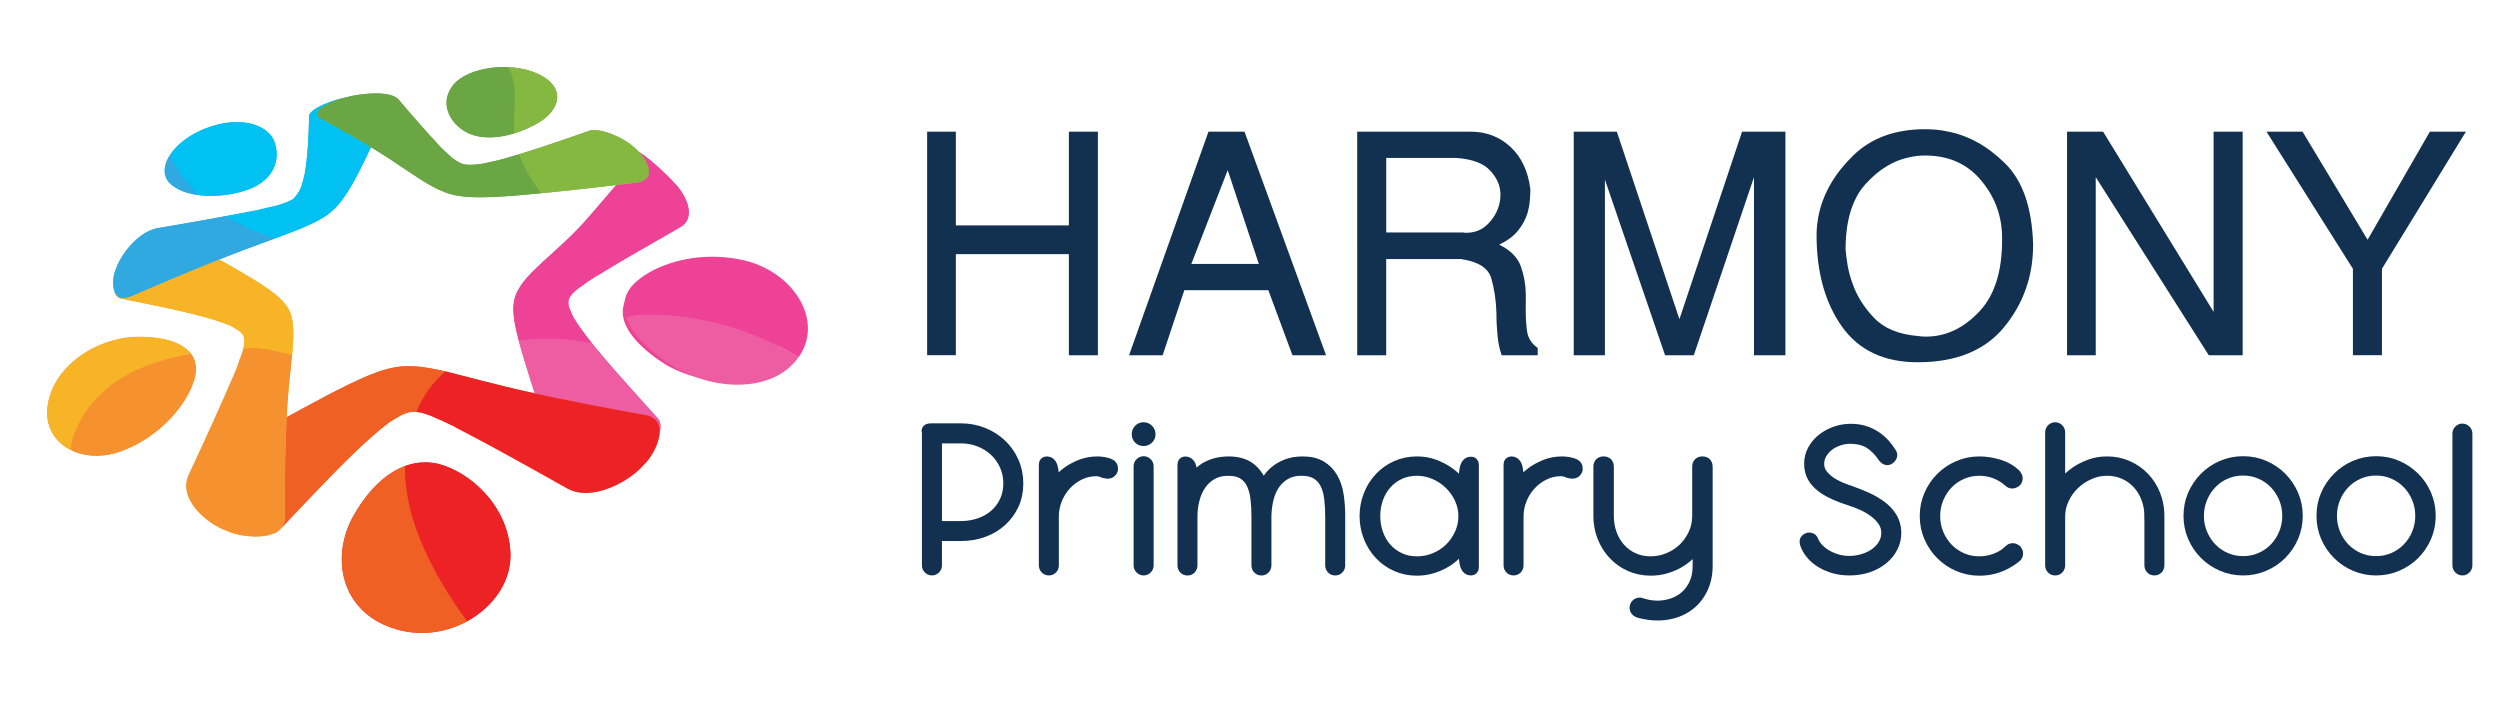 <?xml version="1.0" encoding="utf-8"?>
<!-- Generator: Adobe Illustrator 15.1.0, SVG Export Plug-In . SVG Version: 6.00 Build 0)  -->
<!DOCTYPE svg PUBLIC "-//W3C//DTD SVG 1.1//EN" "http://www.w3.org/Graphics/SVG/1.1/DTD/svg11.dtd">
<svg version="1.1" id="Layer_1" xmlns="http://www.w3.org/2000/svg" xmlns:xlink="http://www.w3.org/1999/xlink" x="0px" y="0px"
	 width="226px" height="64px" viewBox="0 0 226 64" enable-background="new 0 0 226 64" xml:space="preserve">
<g>
	<path fill="#2FA9E0" d="M32.447,12.661c-0.369-0.217-0.748-0.437-1.135-0.658c-0.385-0.219-0.776-0.441-1.174-0.664
		c-0.395-0.221-0.796-0.444-1.202-0.667l-0.007-0.003c-0.002-0.001-0.003-0.002-0.006-0.003c-0.002-0.001-0.004-0.003-0.005-0.003
		c-0.003-0.002-0.005-0.003-0.007-0.005c-0.076-0.042-0.135-0.086-0.178-0.132c-0.043-0.047-0.071-0.095-0.084-0.143
		c-0.013-0.05-0.013-0.1-0.001-0.15c0.013-0.051,0.038-0.102,0.072-0.153c0-0.001,0-0.001,0-0.002l0-0.001c0.002,0,0.002,0,0.002,0
		c0,0,0,0,0,0c0.006-0.009,0.013-0.019,0.02-0.027c0.006-0.009,0.013-0.018,0.02-0.026c0.008-0.008,0.015-0.017,0.022-0.026
		s0.015-0.019,0.024-0.027c0.105-0.111,0.252-0.224,0.424-0.333c0.172-0.108,0.369-0.212,0.572-0.308
		c0.203-0.096,0.414-0.184,0.613-0.259c0.201-0.076,0.39-0.139,0.553-0.187c0.009-0.002,0.02-0.005,0.029-0.007
		c0.009-0.004,0.018-0.005,0.027-0.008c0.01-0.003,0.019-0.005,0.028-0.008c0.01-0.003,0.018-0.004,0.027-0.007
		c0.001,0,0.003-0.001,0.005-0.001C31.087,8.85,31.09,8.85,31.091,8.85c0.002,0,0.004-0.001,0.005-0.001
		c0.003-0.001,0.004-0.002,0.005-0.002c0.006-0.001,0.013-0.003,0.02-0.005c0.006-0.001,0.012-0.002,0.02-0.004
		c0.006-0.002,0.012-0.003,0.019-0.005c0.005-0.001,0.012-0.002,0.018-0.003l0.011-0.003c0.003-0.001,0.007-0.001,0.01-0.003
		l0.01-0.002c0.004-0.001,0.006-0.001,0.01-0.001c0.002-0.001,0.005-0.001,0.007-0.002c0.002-0.001,0.005-0.002,0.007-0.002
		c0.002,0,0.005,0,0.007,0c0.003-0.001,0.004-0.001,0.007-0.002c0.005-0.002,0.01-0.003,0.015-0.004
		c0.004,0,0.009-0.002,0.014-0.003c0.006-0.002,0.01-0.003,0.016-0.005c0.005-0.001,0.01-0.001,0.014-0.004
		c-0.161,0.033-0.323,0.069-0.482,0.109c-0.16,0.04-0.318,0.084-0.474,0.132c-0.157,0.048-0.31,0.1-0.462,0.154
		c-0.151,0.056-0.301,0.112-0.446,0.175c-0.095,0.034-0.215,0.085-0.347,0.147c-0.131,0.063-0.274,0.139-0.414,0.22
		c-0.139,0.083-0.273,0.171-0.389,0.261c-0.116,0.09-0.211,0.182-0.272,0.27c-0.011,0.016-0.021,0.033-0.03,0.048
		c-0.008,0.016-0.016,0.032-0.022,0.047c-0.006,0.017-0.011,0.032-0.014,0.047c-0.003,0.015-0.005,0.031-0.005,0.044
		c-0.011,0.444-0.024,0.9-0.043,1.357c-0.018,0.463-0.042,0.927-0.072,1.383c-0.031,0.46-0.07,0.913-0.119,1.344
		c-0.048,0.438-0.107,0.853-0.177,1.234c-0.021,0.091-0.044,0.182-0.067,0.271c-0.024,0.09-0.049,0.179-0.074,0.268
		c-0.024,0.088-0.049,0.176-0.073,0.265c-0.024,0.087-0.049,0.175-0.071,0.264l-0.008,0.022l-0.088,0.201
		c-0.017,0.038-0.036,0.076-0.055,0.112c-0.019,0.037-0.039,0.074-0.06,0.109c-0.02,0.037-0.041,0.072-0.062,0.107
		c-0.021,0.035-0.042,0.071-0.063,0.104l-0.008,0.014l-0.082,0.109c-0.01,0.015-0.023,0.033-0.04,0.054
		c-0.017,0.021-0.036,0.045-0.056,0.069c-0.02,0.024-0.04,0.048-0.059,0.071c-0.019,0.022-0.037,0.043-0.05,0.061l-0.168,0.144
		l-0.079,0.049c-0.009,0.006-0.019,0.012-0.03,0.018c-0.01,0.006-0.023,0.014-0.035,0.021c-0.013,0.007-0.026,0.015-0.04,0.022
		c-0.013,0.007-0.026,0.015-0.04,0.022l-0.31,0.131l-0.066,0.026l-0.062,0.021c-0.049,0.02-0.1,0.039-0.152,0.056
		c-0.053,0.02-0.104,0.037-0.157,0.056c-0.053,0.018-0.107,0.035-0.161,0.053c-0.054,0.018-0.108,0.036-0.164,0.054l-0.104,0.03
		l-0.152,0.039c-0.061,0.016-0.124,0.031-0.186,0.045c-0.064,0.014-0.128,0.029-0.193,0.043c-0.064,0.015-0.13,0.029-0.195,0.042
		c-0.066,0.015-0.133,0.029-0.2,0.044l-0.799,0.191l-0.082,0.019l-0.386,0.073c-0.641,0.124-1.292,0.247-1.96,0.374
		c-0.173,0.031-0.346,0.063-0.521,0.097c-0.502,0.093-1.014,0.187-1.537,0.282c-0.706,0.128-1.432,0.256-2.185,0.388
		c-0.752,0.131-1.529,0.266-2.338,0.401c-0.278,0.045-0.549,0.132-0.811,0.251c-0.262,0.12-0.514,0.271-0.755,0.446
		c-0.241,0.175-0.469,0.373-0.683,0.585c-0.215,0.212-0.415,0.44-0.596,0.671c-0.124,0.159-0.238,0.318-0.344,0.477
		c-0.105,0.159-0.201,0.316-0.287,0.47c-0.085,0.153-0.16,0.302-0.222,0.444c-0.063,0.143-0.113,0.277-0.151,0.399
		c-0.048,0.1-0.093,0.231-0.131,0.383c-0.039,0.151-0.069,0.324-0.088,0.506c-0.018,0.18-0.021,0.37-0.009,0.553
		c0.014,0.185,0.046,0.363,0.101,0.523c0.027,0.075,0.059,0.146,0.095,0.211c0.038,0.066,0.082,0.125,0.131,0.177
		c0.05,0.053,0.105,0.098,0.169,0.136c0.062,0.037,0.133,0.064,0.21,0.083c0.061,0.014,0.125,0.022,0.195,0.024
		c0.069,0.001,0.145-0.004,0.223-0.017c0.08-0.013,0.164-0.033,0.253-0.06c0.09-0.028,0.185-0.065,0.284-0.109
		c0.735-0.318,1.454-0.627,2.156-0.925c0.698-0.298,1.38-0.587,2.043-0.863c0.659-0.277,1.301-0.542,1.923-0.796
		c0.619-0.252,1.217-0.494,1.793-0.723c0.258-0.103,0.511-0.203,0.76-0.3c0.248-0.098,0.492-0.193,0.731-0.285
		c0.238-0.091,0.472-0.181,0.702-0.268c0.229-0.085,0.453-0.17,0.673-0.251c0.715-0.268,1.378-0.51,1.993-0.735
		c0.045-0.018,0.088-0.033,0.132-0.05c0.561-0.206,1.081-0.4,1.563-0.585c0.518-0.201,0.993-0.394,1.427-0.587
		c0.434-0.193,0.829-0.388,1.189-0.591c0.289-0.163,0.551-0.34,0.797-0.537c0.243-0.194,0.468-0.408,0.683-0.642
		c0.213-0.234,0.415-0.49,0.615-0.77c0.197-0.28,0.391-0.583,0.588-0.914c0.045-0.075,0.089-0.152,0.135-0.229
		c0.044-0.078,0.09-0.157,0.136-0.238c0.045-0.081,0.092-0.163,0.138-0.247c0.046-0.083,0.093-0.167,0.14-0.254
		c0.104-0.199,0.21-0.405,0.317-0.618c0.108-0.211,0.216-0.431,0.327-0.655c0.109-0.224,0.221-0.452,0.332-0.686
		c0.111-0.232,0.223-0.469,0.335-0.709C33.179,13.094,32.818,12.878,32.447,12.661z"/>
	<path fill="#F8B427" d="M25.744,46.72c0-0.891,0.003-1.751,0.009-2.578c0.006-0.814,0.016-1.601,0.03-2.354
		c0.014-0.743,0.031-1.455,0.054-2.139c0.022-0.673,0.047-1.315,0.078-1.928c0.014-0.267,0.028-0.527,0.043-0.784
		c0.015-0.25,0.031-0.499,0.048-0.738c0.017-0.24,0.035-0.475,0.055-0.704c0.018-0.227,0.038-0.448,0.06-0.665
		c0.065-0.715,0.136-1.363,0.198-1.96c0.03-0.278,0.058-0.545,0.083-0.802c0.027-0.283,0.053-0.553,0.071-0.811
		c0.036-0.486,0.054-0.93,0.043-1.34c-0.011-0.408-0.05-0.781-0.13-1.131c-0.07-0.347-0.194-0.663-0.375-0.96
		c-0.18-0.295-0.415-0.575-0.711-0.854c-0.292-0.276-0.644-0.553-1.056-0.843c-0.408-0.288-0.876-0.59-1.406-0.92
		c-0.219-0.134-0.45-0.271-0.688-0.412c-0.239-0.141-0.484-0.285-0.738-0.431c-0.253-0.147-0.514-0.297-0.781-0.448
		c-0.265-0.151-0.538-0.304-0.815-0.458c-0.576,0.229-1.174,0.471-1.793,0.723c-0.622,0.254-1.264,0.519-1.923,0.796
		c-0.663,0.276-1.345,0.565-2.043,0.863c-0.702,0.298-1.421,0.607-2.156,0.925c-0.099,0.044-0.194,0.081-0.284,0.109
		c-0.089,0.027-0.173,0.047-0.253,0.06c-0.078,0.013-0.153,0.018-0.223,0.017c-0.07-0.001-0.134-0.01-0.195-0.024
		c-0.077-0.019-0.148-0.047-0.21-0.083c-0.063-0.038-0.119-0.083-0.169-0.136c-0.049-0.052-0.093-0.111-0.131-0.177
		c-0.036-0.065-0.068-0.136-0.095-0.211c0.02,0.081,0.044,0.16,0.077,0.233c0.031,0.074,0.068,0.142,0.113,0.2
		c0.045,0.06,0.097,0.111,0.157,0.152c0.06,0.039,0.129,0.067,0.206,0.082c0.744,0.147,1.502,0.298,2.255,0.451
		c0.756,0.154,1.506,0.311,2.231,0.469c0.729,0.16,1.433,0.321,2.088,0.485c0.659,0.165,1.271,0.331,1.812,0.498
		c0.128,0.044,0.257,0.087,0.386,0.13c0.128,0.043,0.257,0.086,0.384,0.13c0.126,0.043,0.25,0.087,0.37,0.132
		c0.12,0.044,0.236,0.09,0.346,0.136l0.031,0.013l0.242,0.132l0.521,0.315l0.016,0.01l0.121,0.097
		c0.014,0.012,0.031,0.03,0.052,0.05c0.02,0.021,0.042,0.043,0.065,0.066c0.022,0.024,0.044,0.049,0.065,0.071
		c0.021,0.023,0.041,0.043,0.057,0.06l0.1,0.188l0.018,0.08c0.002,0.009,0.003,0.02,0.006,0.032
		c0.001,0.012,0.004,0.024,0.006,0.038c0.002,0.012,0.004,0.026,0.005,0.04c0.002,0.014,0.004,0.027,0.005,0.042l0.001,0.296
		l0.003,0.061l-0.005,0.058c-0.007,0.048-0.014,0.098-0.023,0.148c-0.007,0.05-0.017,0.103-0.027,0.153
		c-0.009,0.041-0.018,0.082-0.026,0.123c-0.002,0.012-0.004,0.024-0.007,0.035c-0.011,0.053-0.023,0.105-0.036,0.161l-0.027,0.101
		l-0.049,0.144c-0.018,0.059-0.041,0.12-0.063,0.179c-0.024,0.062-0.049,0.124-0.073,0.185c-0.024,0.062-0.048,0.125-0.07,0.187
		c-0.023,0.061-0.043,0.122-0.06,0.181c-0.019,0.061-0.04,0.125-0.062,0.188c-0.021,0.064-0.044,0.127-0.067,0.192
		c-0.023,0.063-0.048,0.128-0.072,0.195c-0.025,0.066-0.049,0.134-0.074,0.201l-0.032,0.08l-0.164,0.376
		c-0.269,0.62-0.549,1.265-0.844,1.932c-0.299,0.678-0.613,1.38-0.944,2.114c-0.336,0.745-0.691,1.521-1.066,2.338
		c-0.381,0.832-0.784,1.702-1.211,2.62c-0.258,0.537-0.291,1.081-0.166,1.604c0.127,0.53,0.416,1.041,0.793,1.505
		c0.383,0.464,0.859,0.885,1.355,1.226c0.5,0.345,1.019,0.609,1.48,0.766c0.168,0.088,0.425,0.183,0.739,0.263
		c0.313,0.08,0.683,0.152,1.073,0.191c0.392,0.045,0.805,0.057,1.202,0.028c0.398-0.028,0.781-0.099,1.112-0.229
		c0.007,0,0.014-0.005,0.02-0.009c0.007-0.002,0.014-0.002,0.021-0.008c0.006-0.002,0.013-0.004,0.02-0.007
		c0.006-0.004,0.013-0.006,0.019-0.008c0.091-0.039,0.179-0.084,0.26-0.134c0.081-0.049,0.157-0.103,0.228-0.162
		c0.069-0.058,0.134-0.123,0.192-0.192c0.057-0.072,0.107-0.146,0.15-0.229c0.002-0.002,0.003-0.006,0.005-0.01
		c0.001-0.002,0.004-0.004,0.004-0.008c0.002-0.003,0.003-0.005,0.005-0.011l0.003-0.006c0.006-0.011,0.011-0.022,0.017-0.035
		c0.006-0.013,0.011-0.024,0.017-0.035c0.004-0.012,0.01-0.026,0.014-0.037c0.005-0.01,0.009-0.024,0.014-0.036
		c0.016-0.044,0.03-0.091,0.042-0.138c0.012-0.048,0.022-0.097,0.029-0.148c0.008-0.049,0.014-0.103,0.017-0.155
		C25.744,46.831,25.745,46.775,25.744,46.72z"/>
	<path fill="#F06025" d="M59.598,38.628c-0.033-0.17-0.093-0.33-0.184-0.474c-0.091-0.144-0.215-0.271-0.376-0.376
		c-0.16-0.104-0.357-0.188-0.597-0.244c-0.017-0.004-0.033-0.008-0.049-0.011c-0.016-0.004-0.032-0.01-0.049-0.01
		c-0.017-0.006-0.034-0.008-0.051-0.011c-0.017-0.004-0.035-0.006-0.052-0.008c-0.937-0.166-1.85-0.33-2.737-0.495
		c-0.881-0.164-1.738-0.326-2.566-0.488c-0.825-0.162-1.622-0.32-2.388-0.477c-0.763-0.157-1.498-0.313-2.201-0.468
		c-0.327-0.073-0.649-0.146-0.963-0.218c-0.313-0.069-0.621-0.14-0.92-0.211c-0.299-0.07-0.591-0.14-0.875-0.209
		c-0.285-0.07-0.562-0.14-0.83-0.21c-0.856-0.207-1.636-0.41-2.354-0.598c-0.715-0.187-1.37-0.356-1.977-0.505
		c-0.064-0.016-0.125-0.028-0.188-0.043c-0.532-0.125-1.032-0.231-1.502-0.308c-0.526-0.088-1.021-0.14-1.496-0.149
		c-0.479-0.027-0.95-0.005-1.436,0.073c-0.484,0.078-0.984,0.205-1.521,0.386c-0.538,0.183-1.115,0.421-1.752,0.708
		c-0.64,0.29-1.342,0.633-2.128,1.031c-0.322,0.166-0.658,0.343-1.008,0.525c-0.351,0.187-0.713,0.378-1.087,0.579
		c-0.376,0.203-0.764,0.41-1.163,0.626c-0.4,0.218-0.811,0.441-1.231,0.675c-0.031,0.612-0.056,1.255-0.078,1.928
		c-0.022,0.684-0.04,1.396-0.054,2.139c-0.014,0.754-0.023,1.54-0.03,2.354c-0.006,0.827-0.009,1.688-0.009,2.578
		c0.001,0.056,0,0.111-0.003,0.165c-0.002,0.053-0.009,0.106-0.017,0.155c-0.007,0.052-0.017,0.101-0.029,0.148
		c-0.012,0.047-0.026,0.094-0.042,0.138c-0.004,0.012-0.008,0.026-0.014,0.036c-0.004,0.011-0.01,0.025-0.014,0.037
		c-0.006,0.011-0.011,0.022-0.017,0.035c-0.005,0.013-0.011,0.024-0.017,0.035l-0.003,0.006c-0.002,0.006-0.003,0.008-0.005,0.011
		c0,0.004-0.003,0.006-0.004,0.008c-0.001,0.004-0.003,0.008-0.005,0.01c-0.043,0.083-0.094,0.156-0.15,0.229
		c-0.058,0.069-0.122,0.135-0.192,0.192c-0.071,0.06-0.147,0.113-0.228,0.162c-0.082,0.05-0.169,0.095-0.26,0.134
		c-0.006,0.002-0.012,0.004-0.019,0.008c-0.006,0.003-0.013,0.005-0.02,0.007c-0.007,0.006-0.013,0.006-0.021,0.008
		c-0.006,0.004-0.013,0.009-0.02,0.009c0.065-0.021,0.128-0.046,0.188-0.07c0.06-0.026,0.116-0.056,0.171-0.086
		c0.053-0.031,0.104-0.065,0.152-0.103c0.047-0.037,0.089-0.076,0.128-0.121c0.781-0.827,1.562-1.655,2.328-2.462
		c0.755-0.796,1.497-1.57,2.212-2.301c0.706-0.723,1.386-1.404,2.029-2.026c0.635-0.613,1.234-1.172,1.786-1.652
		c0.136-0.119,0.271-0.233,0.405-0.349c0.134-0.111,0.267-0.224,0.397-0.331c0.132-0.106,0.261-0.211,0.388-0.31
		c0.129-0.101,0.254-0.197,0.378-0.289l0.037-0.022l0.312-0.193l0.708-0.417l0.023-0.012l0.193-0.085
		c0.024-0.01,0.057-0.022,0.094-0.034c0.039-0.013,0.082-0.027,0.125-0.041c0.043-0.015,0.089-0.029,0.13-0.041
		c0.041-0.013,0.079-0.027,0.11-0.037l0.302-0.043l0.119,0.006c0.013,0,0.028,0.002,0.044,0.002c0.018,0,0.035,0.002,0.053,0.002
		c0.018,0.002,0.037,0.002,0.057,0.004c0.019,0,0.039,0,0.058-0.002l0.028,0.004l0.368,0.046l0.084,0.01l0.073,0.021
		c0.063,0.017,0.125,0.037,0.188,0.056c0.064,0.021,0.127,0.041,0.191,0.062c0.063,0.022,0.128,0.045,0.193,0.07
		c0.065,0.021,0.13,0.045,0.195,0.069l0.123,0.047l0.169,0.08c0.069,0.031,0.138,0.063,0.206,0.093
		c0.069,0.03,0.139,0.06,0.207,0.088c0.069,0.031,0.138,0.058,0.209,0.091c0.07,0.028,0.141,0.062,0.213,0.092l0.899,0.426
		l0.093,0.047l0.417,0.233c0.69,0.354,1.401,0.729,2.139,1.123c0.744,0.4,1.517,0.821,2.32,1.263
		c0.812,0.445,1.655,0.911,2.535,1.404c0.89,0.496,1.818,1.018,2.787,1.562c0.569,0.333,1.22,0.456,1.896,0.43
		c0.676-0.027,1.375-0.201,2.037-0.469c0.661-0.265,1.285-0.615,1.819-0.995c0.531-0.376,0.971-0.778,1.271-1.146
		c0.109-0.095,0.234-0.229,0.362-0.398c0.128-0.166,0.261-0.365,0.385-0.581c0.123-0.213,0.24-0.449,0.338-0.689
		s0.179-0.488,0.229-0.732c0.006-0.033,0.014-0.062,0.018-0.093c0.005-0.03,0.011-0.063,0.016-0.092
		c0.004-0.031,0.008-0.062,0.012-0.093c0.004-0.031,0.006-0.06,0.008-0.091C59.638,38.985,59.63,38.801,59.598,38.628z"/>
	<g>
		<path fill="#ED4296" d="M62.222,18.763c-0.053-0.282-0.153-0.568-0.284-0.843c-0.13-0.274-0.29-0.536-0.46-0.772
			c-0.169-0.234-0.353-0.443-0.532-0.611c-0.055-0.073-0.206-0.236-0.419-0.452c-0.212-0.215-0.486-0.481-0.795-0.766
			c-0.305-0.282-0.644-0.581-0.989-0.862c-0.34-0.278-0.687-0.54-1.013-0.752c0.018,0.019,0.036,0.038,0.054,0.058
			c0.017,0.019,0.035,0.039,0.053,0.057c0.018,0.02,0.034,0.04,0.051,0.059c0.018,0.02,0.034,0.039,0.051,0.059
			c0.012,0.012,0.022,0.025,0.035,0.04c0.012,0.013,0.023,0.027,0.034,0.041c0.012,0.013,0.022,0.028,0.034,0.042
			c0.012,0.014,0.022,0.03,0.034,0.043c0.087,0.113,0.172,0.237,0.248,0.367c0.077,0.129,0.146,0.266,0.202,0.405
			c0.056,0.139,0.097,0.278,0.118,0.416c0.022,0.139,0.025,0.274,0.001,0.401c-0.001,0.008-0.002,0.015-0.003,0.021
			c-0.001,0.007-0.003,0.014-0.004,0.021c-0.003,0.007-0.004,0.015-0.006,0.021c-0.001,0.008-0.004,0.015-0.004,0.021
			c-0.001,0.003-0.001,0.005-0.003,0.006c-0.001,0.003-0.001,0.005-0.002,0.007c-0.001,0.002-0.002,0.004-0.002,0.006
			c-0.001,0.002-0.001,0.005-0.001,0.007c-0.029,0.091-0.072,0.176-0.134,0.254c-0.061,0.08-0.138,0.151-0.236,0.214
			c-0.098,0.063-0.214,0.117-0.354,0.161c-0.139,0.042-0.3,0.075-0.484,0.094c-0.145,0.019-0.287,0.036-0.429,0.053
			c-0.143,0.018-0.287,0.035-0.429,0.052c-0.142,0.018-0.284,0.036-0.425,0.051c-0.142,0.019-0.282,0.035-0.424,0.052
			c-0.444,0.51-0.85,0.984-1.234,1.437c-0.388,0.456-0.754,0.887-1.114,1.3c-0.365,0.417-0.723,0.815-1.095,1.205
			c-0.374,0.394-0.761,0.779-1.18,1.163c-0.472,0.444-0.922,0.852-1.343,1.234c-0.424,0.384-0.819,0.741-1.174,1.08
			c-0.359,0.341-0.679,0.664-0.955,0.98c-0.275,0.317-0.506,0.628-0.682,0.942c-0.031,0.049-0.061,0.098-0.089,0.146
			c-0.028,0.049-0.053,0.1-0.078,0.149c-0.026,0.05-0.049,0.1-0.072,0.15c-0.021,0.051-0.042,0.102-0.062,0.153
			c-0.105,0.28-0.169,0.57-0.198,0.884c-0.029,0.316-0.021,0.654,0.018,1.025c0.039,0.375,0.112,0.783,0.213,1.236
			c0.065,0.299,0.146,0.619,0.236,0.96c0.047,0.182,0.098,0.369,0.152,0.565c0.083,0.289,0.172,0.595,0.268,0.915
			c0.096,0.322,0.199,0.661,0.306,1.011c0.11,0.355,0.225,0.725,0.346,1.104c0.122,0.386,0.249,0.784,0.38,1.194
			c0.704,0.154,1.438,0.311,2.201,0.468c0.767,0.156,1.563,0.314,2.388,0.477c0.828,0.162,1.685,0.324,2.566,0.488
			c0.887,0.165,1.801,0.329,2.737,0.495c0.017,0.002,0.035,0.004,0.052,0.008c0.018,0.003,0.035,0.005,0.051,0.011
			c0.017,0,0.033,0.006,0.049,0.01c0.017,0.003,0.032,0.007,0.049,0.011c0.24,0.056,0.437,0.14,0.597,0.244
			c0.161,0.104,0.285,0.232,0.376,0.376c0.091,0.144,0.151,0.304,0.184,0.474c0.032,0.173,0.04,0.357,0.023,0.546
			c0.003-0.01,0.005-0.016,0.007-0.026c0.002-0.01,0.005-0.019,0.006-0.028c0.003-0.009,0.004-0.019,0.006-0.027
			c0-0.008,0.004-0.016,0.006-0.026c0.025-0.119,0.044-0.24,0.052-0.357c0.009-0.116,0.008-0.229-0.004-0.341
			c-0.014-0.108-0.038-0.213-0.079-0.308c-0.04-0.097-0.094-0.183-0.166-0.259c-0.687-0.757-1.369-1.511-2.029-2.245
			c-0.648-0.721-1.275-1.423-1.864-2.097c-0.576-0.659-1.115-1.291-1.6-1.879c-0.155-0.189-0.305-0.374-0.448-0.555
			c-0.298-0.371-0.569-0.724-0.807-1.053c-0.09-0.121-0.176-0.239-0.259-0.358c-0.083-0.117-0.162-0.232-0.239-0.345
			c-0.075-0.114-0.146-0.225-0.215-0.334c-0.068-0.109-0.133-0.216-0.196-0.321l-0.015-0.028l-0.108-0.254
			c-0.018-0.047-0.037-0.095-0.057-0.144c-0.021-0.047-0.042-0.095-0.064-0.144c-0.021-0.048-0.043-0.096-0.062-0.143
			c-0.02-0.048-0.039-0.094-0.055-0.139l-0.006-0.019l-0.03-0.147c-0.003-0.018-0.005-0.042-0.008-0.07
			c-0.002-0.028-0.004-0.06-0.005-0.091c-0.002-0.033-0.003-0.064-0.004-0.095c-0.002-0.031-0.002-0.06-0.003-0.082l0.048-0.207
			l0.039-0.077c0.005-0.008,0.011-0.018,0.016-0.028c0.004-0.011,0.01-0.023,0.014-0.035c0.006-0.012,0.01-0.024,0.016-0.038
			c0.005-0.012,0.011-0.025,0.017-0.038l0.173-0.244l0.038-0.052l0.045-0.042c0.037-0.037,0.076-0.073,0.116-0.108
			c0.041-0.036,0.082-0.071,0.123-0.107c0.042-0.036,0.084-0.071,0.129-0.107c0.043-0.037,0.088-0.072,0.133-0.108l0.085-0.065
			l0.131-0.089l0.611-0.438c0.052-0.038,0.108-0.075,0.166-0.113c0.056-0.037,0.113-0.075,0.171-0.112
			c0.058-0.038,0.117-0.077,0.176-0.114c0.061-0.038,0.119-0.076,0.18-0.115l0.073-0.045l0.351-0.2
			c0.533-0.331,1.088-0.666,1.663-1.007c0.572-0.338,1.165-0.683,1.775-1.033c0.606-0.35,1.229-0.707,1.866-1.07
			c0.632-0.364,1.28-0.734,1.937-1.115c0.109-0.059,0.205-0.125,0.292-0.196c0.084-0.072,0.157-0.149,0.218-0.23
			c0.062-0.082,0.114-0.167,0.156-0.257c0.041-0.09,0.071-0.184,0.093-0.28C62.283,19.327,62.277,19.047,62.222,18.763z"/>
	</g>
	<path fill="#6AA643" d="M58.643,15.289c-0.021-0.137-0.062-0.277-0.118-0.416c-0.055-0.139-0.125-0.275-0.202-0.405
		c-0.076-0.13-0.161-0.254-0.248-0.367c-0.011-0.014-0.021-0.029-0.034-0.043c-0.012-0.014-0.022-0.028-0.034-0.042
		c-0.011-0.014-0.022-0.028-0.034-0.041c-0.013-0.015-0.023-0.028-0.035-0.04c-0.018-0.02-0.034-0.039-0.051-0.059
		c-0.018-0.019-0.034-0.039-0.051-0.059c-0.018-0.018-0.036-0.038-0.053-0.057c-0.019-0.02-0.037-0.039-0.054-0.058
		c-0.141-0.146-0.293-0.291-0.457-0.429c-0.162-0.139-0.334-0.271-0.518-0.396c-0.182-0.125-0.376-0.244-0.579-0.352
		c-0.202-0.108-0.415-0.209-0.639-0.297c-0.108-0.053-0.268-0.12-0.456-0.186c-0.187-0.065-0.401-0.13-0.619-0.181
		c-0.219-0.052-0.442-0.089-0.648-0.099c-0.206-0.011-0.396,0.005-0.546,0.062c-0.695,0.245-1.4,0.491-2.102,0.732
		c-0.704,0.243-1.404,0.479-2.088,0.706c-0.688,0.226-1.355,0.441-1.991,0.638c-0.059,0.017-0.114,0.035-0.173,0.052
		c-0.573,0.174-1.12,0.334-1.627,0.472c-0.134,0.033-0.268,0.065-0.398,0.095c-0.132,0.03-0.263,0.061-0.393,0.089
		c-0.129,0.028-0.258,0.057-0.386,0.085c-0.127,0.029-0.254,0.058-0.38,0.088l-0.035,0.006l-0.3,0.042
		c-0.057,0.008-0.113,0.015-0.168,0.021c-0.055,0.006-0.11,0.011-0.164,0.016c-0.055,0.004-0.109,0.008-0.162,0.013
		c-0.054,0.003-0.106,0.007-0.159,0.012l-0.019,0l-0.174,0.004c-0.021,0-0.047,0-0.08,0c-0.034,0-0.07-0.001-0.108-0.002
		c-0.037-0.001-0.076-0.002-0.11-0.003c-0.036-0.001-0.069-0.002-0.094-0.003l-0.238-0.036l-0.083-0.027
		c-0.009-0.004-0.021-0.006-0.032-0.01c-0.013-0.004-0.025-0.009-0.038-0.013s-0.026-0.01-0.039-0.014
		c-0.013-0.005-0.026-0.01-0.04-0.015l-0.25-0.133l-0.053-0.028l-0.045-0.027c-0.037-0.021-0.074-0.044-0.112-0.067
		c-0.037-0.024-0.074-0.049-0.11-0.074c-0.036-0.024-0.073-0.049-0.109-0.075c-0.037-0.025-0.073-0.051-0.11-0.078l-0.065-0.051
		l-0.088-0.074c-0.035-0.031-0.069-0.063-0.103-0.096c-0.034-0.032-0.068-0.065-0.102-0.099c-0.034-0.034-0.069-0.067-0.103-0.101
		c-0.034-0.035-0.069-0.067-0.104-0.1c-0.036-0.03-0.072-0.062-0.109-0.094c-0.036-0.033-0.071-0.065-0.107-0.099
		c-0.036-0.034-0.072-0.066-0.107-0.101c-0.037-0.033-0.073-0.068-0.11-0.102l-0.041-0.042l-0.183-0.2
		c-0.3-0.324-0.601-0.652-0.901-0.985c-0.299-0.33-0.598-0.667-0.899-1.009c-0.3-0.34-0.602-0.688-0.909-1.043
		c-0.302-0.351-0.609-0.712-0.921-1.082c-0.173-0.211-0.471-0.355-0.842-0.443c-0.371-0.089-0.813-0.126-1.278-0.124
		c-0.463,0.001-0.948,0.041-1.402,0.104c-0.454,0.062-0.877,0.148-1.219,0.243C31.3,8.799,31.295,8.8,31.29,8.801
		c-0.005,0.001-0.01,0.002-0.016,0.005c-0.004,0.001-0.01,0.003-0.014,0.003c-0.005,0.001-0.01,0.002-0.015,0.004
		c-0.003,0.001-0.004,0.001-0.007,0.002c-0.002,0-0.005,0-0.007,0c-0.001,0-0.005,0.001-0.007,0.002c-0.002,0-0.005,0-0.007,0.002
		c-0.004,0-0.006,0-0.01,0.001l-0.01,0.002c-0.003,0.001-0.007,0.002-0.01,0.003l-0.011,0.003c-0.005,0.001-0.012,0.002-0.018,0.003
		c-0.007,0.002-0.013,0.003-0.019,0.005c-0.007,0.001-0.013,0.002-0.02,0.004c-0.007,0.002-0.013,0.003-0.02,0.005
		c-0.001,0-0.002,0.001-0.005,0.002c-0.001,0-0.003,0-0.005,0.001c-0.001,0-0.003,0-0.004,0.001c-0.001,0-0.004,0.001-0.005,0.001
		c-0.009,0.003-0.018,0.004-0.027,0.007c-0.009,0.002-0.018,0.004-0.028,0.008c-0.01,0.002-0.018,0.004-0.027,0.008
		c-0.009,0.002-0.02,0.005-0.029,0.007c-0.163,0.048-0.353,0.111-0.553,0.187c-0.199,0.075-0.41,0.164-0.613,0.259
		c-0.204,0.095-0.4,0.2-0.572,0.308c-0.172,0.109-0.319,0.222-0.424,0.333c-0.009,0.009-0.017,0.018-0.024,0.027
		s-0.015,0.018-0.022,0.026c-0.007,0.009-0.014,0.017-0.02,0.026c-0.007,0.008-0.014,0.018-0.02,0.027c0,0,0,0,0,0c0,0,0,0-0.002,0
		l0,0.001c0,0.001,0,0.001,0,0.002c-0.034,0.052-0.059,0.102-0.072,0.153c-0.012,0.05-0.012,0.1,0.001,0.15
		c0.013,0.048,0.041,0.096,0.084,0.143c0.043,0.046,0.102,0.091,0.178,0.132c0.002,0.002,0.004,0.003,0.007,0.005
		c0.001,0,0.003,0.002,0.005,0.003c0.002,0.001,0.004,0.002,0.006,0.003l0.007,0.003c0.406,0.223,0.807,0.445,1.202,0.667
		c0.398,0.223,0.789,0.445,1.174,0.664c0.387,0.221,0.766,0.441,1.135,0.658c0.371,0.217,0.732,0.434,1.082,0.646
		c0.186,0.113,0.369,0.225,0.548,0.334c0.179,0.112,0.354,0.222,0.526,0.33c0.171,0.109,0.34,0.218,0.503,0.323
		c0.164,0.107,0.325,0.212,0.479,0.316c0.46,0.305,0.885,0.594,1.288,0.864c0.405,0.273,0.785,0.525,1.152,0.756
		c0.368,0.233,0.724,0.445,1.076,0.634c0.355,0.189,0.706,0.356,1.067,0.498c0.359,0.145,0.738,0.25,1.152,0.324
		c0.414,0.076,0.863,0.12,1.359,0.139c0.498,0.021,1.042,0.016,1.647-0.006c0.607-0.023,1.276-0.062,2.021-0.113
		c0.628-0.054,1.305-0.115,2.021-0.183c0.179-0.017,0.361-0.034,0.543-0.053c0.554-0.053,1.13-0.111,1.725-0.173
		c0.791-0.083,1.615-0.17,2.462-0.266c0.847-0.093,1.72-0.194,2.605-0.3c0.142-0.017,0.282-0.033,0.424-0.052
		c0.141-0.015,0.283-0.033,0.425-0.051c0.142-0.017,0.286-0.034,0.429-0.052c0.142-0.018,0.285-0.035,0.429-0.053
		c0.184-0.019,0.345-0.052,0.484-0.094c0.14-0.044,0.256-0.098,0.353-0.161c0.099-0.063,0.176-0.134,0.237-0.214
		c0.062-0.079,0.104-0.163,0.134-0.254l0.005-0.021c0.001-0.001,0.001-0.003,0.003-0.006c0-0.007,0.003-0.014,0.004-0.021
		c0.001-0.006,0.003-0.014,0.006-0.021c0.001-0.007,0.003-0.014,0.004-0.021c0.001-0.007,0.002-0.014,0.003-0.021
		C58.668,15.563,58.666,15.428,58.643,15.289z"/>
	<g>
		<g>
			<path fill="#00C1F2" d="M24.851,12.926c-0.132-0.415-0.394-0.781-0.758-1.077c-0.361-0.293-0.826-0.519-1.368-0.657
				c-0.539-0.138-1.159-0.188-1.836-0.133c-0.678,0.055-1.418,0.217-2.202,0.51c-0.333,0.125-0.646,0.266-0.941,0.418
				c-0.295,0.153-0.571,0.318-0.826,0.494c-0.255,0.174-0.489,0.359-0.701,0.55c-0.213,0.192-0.401,0.391-0.566,0.592
				c-0.087,0.107-0.167,0.217-0.241,0.326c-0.114,0.169-0.212,0.337-0.289,0.505c-0.13,0.279-0.208,0.557-0.23,0.824
				c-0.022,0.268,0.012,0.524,0.108,0.762c0.096,0.237,0.255,0.456,0.48,0.644c0.39,0.335,0.89,0.58,1.455,0.746
				c0.32,0.093,0.66,0.162,1.013,0.207c0.273,0.036,0.554,0.058,0.837,0.065c0.652,0.019,1.32-0.03,1.958-0.135
				c0.637-0.105,1.24-0.263,1.767-0.462c0.225-0.086,0.434-0.183,0.629-0.288c0.194-0.106,0.374-0.22,0.538-0.342
				c0.164-0.122,0.312-0.25,0.445-0.389c0.133-0.136,0.251-0.279,0.355-0.429c0.139-0.2,0.25-0.411,0.334-0.63
				c0.083-0.218,0.141-0.444,0.17-0.676c0.031-0.231,0.034-0.466,0.012-0.706C24.973,13.408,24.925,13.167,24.851,12.926z"/>
		</g>
		<g>
			<path fill="#EC2225" d="M46.135,49.856c-0.06-1.077-0.334-2.075-0.751-2.974c-0.41-0.885-0.961-1.676-1.593-2.354
				c-0.622-0.67-1.322-1.232-2.044-1.674c-0.713-0.435-1.453-0.749-2.161-0.93c-0.712-0.158-1.416-0.166-2.101-0.039
				c-0.298,0.058-0.593,0.142-0.883,0.249c-0.379,0.14-0.75,0.322-1.113,0.544c-0.646,0.397-1.269,0.928-1.857,1.582
				c-0.594,0.659-1.155,1.449-1.671,2.363c-0.034,0.062-0.068,0.123-0.101,0.185c-0.034,0.062-0.065,0.125-0.097,0.187
				c-0.033,0.063-0.062,0.127-0.093,0.189c-0.03,0.065-0.058,0.127-0.086,0.19c-0.389,0.887-0.618,1.823-0.673,2.755
				c-0.055,0.946,0.071,1.891,0.392,2.767c0.327,0.892,0.857,1.712,1.604,2.4c0.758,0.697,1.735,1.25,2.942,1.591
				c1.097,0.322,2.213,0.396,3.288,0.267c1.074-0.129,2.1-0.464,3.019-0.952c0.023-0.015,0.045-0.027,0.069-0.041
				c0.884-0.482,1.667-1.106,2.293-1.831c0.637-0.733,1.112-1.564,1.38-2.451c0.051-0.16,0.093-0.329,0.127-0.497
				c0.036-0.164,0.063-0.332,0.083-0.503c0.02-0.168,0.031-0.339,0.035-0.509C46.151,50.199,46.146,50.029,46.135,49.856z"/>
		</g>
		<g>
			<path fill="#F6912F" d="M17.258,31.982c-0.206-0.275-0.48-0.514-0.816-0.716c-0.451-0.271-1.015-0.478-1.674-0.615
				c-0.657-0.136-1.411-0.204-2.249-0.202c-0.633,0.003-1.285,0.084-1.931,0.234c-0.646,0.151-1.289,0.374-1.901,0.663
				c-0.616,0.29-1.204,0.644-1.739,1.06c-0.538,0.418-1.024,0.901-1.431,1.439c-0.124,0.164-0.242,0.336-0.351,0.511
				c-0.11,0.179-0.211,0.361-0.304,0.548c-0.092,0.189-0.176,0.384-0.25,0.585c-0.074,0.199-0.138,0.404-0.189,0.614
				c-0.239,0.909-0.203,1.738,0.048,2.455c0.254,0.727,0.73,1.334,1.362,1.784c0.176,0.125,0.364,0.235,0.562,0.332
				c0.522,0.263,1.117,0.436,1.757,0.497c0.886,0.086,1.85-0.033,2.816-0.391c0.648-0.235,1.263-0.529,1.837-0.87
				c0.572-0.339,1.103-0.721,1.588-1.127c0.482-0.404,0.919-0.835,1.304-1.276c0.383-0.438,0.716-0.885,0.996-1.328
				c0.139-0.22,0.265-0.441,0.376-0.657c0.112-0.216,0.209-0.429,0.292-0.637c0.084-0.209,0.153-0.41,0.208-0.605
				c0.055-0.194,0.095-0.384,0.121-0.566c0.062-0.54-0.022-1.018-0.238-1.426C17.396,32.181,17.331,32.079,17.258,31.982z"/>
		</g>
		<g>
			<path fill="#ED4296" d="M70.391,28.475c-0.231-0.617-0.596-1.205-1.067-1.733c-0.467-0.519-1.038-0.98-1.688-1.35
				c-0.644-0.366-1.366-0.645-2.145-0.806c-0.937-0.202-1.856-0.271-2.727-0.238c-0.868,0.033-1.695,0.168-2.448,0.378
				c-0.758,0.209-1.443,0.492-2.026,0.821c-0.586,0.332-1.069,0.71-1.417,1.107c-0.061,0.075-0.117,0.151-0.168,0.227
				c-0.052,0.078-0.099,0.155-0.14,0.234c-0.041,0.079-0.079,0.159-0.111,0.24c-0.033,0.082-0.059,0.164-0.081,0.247
				c-0.101,0.372-0.105,0.762-0.015,1.165c0.023,0.113,0.058,0.227,0.097,0.342c0.104,0.298,0.257,0.603,0.458,0.911
				c0.281,0.432,0.656,0.871,1.124,1.312c0.473,0.447,1.039,0.895,1.697,1.34c0.797,0.538,1.705,0.967,2.657,1.257
				c0.96,0.291,1.959,0.441,2.924,0.425c0.967-0.019,1.895-0.203,2.706-0.577c0.763-0.353,1.416-0.872,1.904-1.565
				c0.029-0.042,0.061-0.083,0.089-0.127c0.089-0.135,0.169-0.271,0.24-0.409c0.069-0.138,0.131-0.278,0.182-0.418
				c0.052-0.142,0.095-0.284,0.129-0.426s0.059-0.286,0.076-0.429C70.717,29.755,70.623,29.1,70.391,28.475z"/>
		</g>
		<g>
			<path fill="#6AA643" d="M50.162,7.952c-0.132-0.242-0.326-0.477-0.589-0.695c-0.261-0.217-0.589-0.419-0.989-0.6
				c-0.635-0.288-1.35-0.464-2.079-0.544c-0.19-0.02-0.381-0.033-0.573-0.042c-0.542-0.022-1.084,0.004-1.605,0.076
				c-0.705,0.098-1.374,0.278-1.945,0.529c-0.575,0.253-1.051,0.578-1.369,0.966c-0.035,0.041-0.068,0.082-0.1,0.123
				c-0.031,0.041-0.061,0.082-0.09,0.124c-0.027,0.042-0.055,0.083-0.081,0.125c-0.025,0.041-0.049,0.083-0.073,0.125
				c-0.196,0.361-0.292,0.728-0.303,1.088c-0.011,0.364,0.065,0.721,0.21,1.055c0.143,0.341,0.358,0.658,0.623,0.94
				c0.268,0.283,0.586,0.529,0.936,0.721c0.399,0.218,0.856,0.358,1.351,0.428c0.5,0.068,1.036,0.064,1.594-0.008
				c0.454-0.058,0.921-0.161,1.392-0.304c0.109-0.033,0.219-0.069,0.329-0.106c0.581-0.199,1.162-0.459,1.727-0.772
				c0.211-0.119,0.407-0.246,0.586-0.379c0.178-0.133,0.339-0.272,0.482-0.417c0.143-0.145,0.268-0.292,0.373-0.445
				c0.104-0.152,0.189-0.307,0.254-0.463c0.106-0.255,0.157-0.515,0.147-0.773C50.362,8.449,50.293,8.195,50.162,7.952z"/>
		</g>
	</g>
	<g>
		<path fill="#ED4296" d="M62.222,18.763c-0.053-0.282-0.153-0.568-0.284-0.843c-0.13-0.274-0.29-0.536-0.46-0.772
			c-0.169-0.234-0.353-0.443-0.532-0.611c-0.055-0.073-0.206-0.236-0.419-0.452c-0.212-0.215-0.486-0.481-0.795-0.766
			c-0.305-0.282-0.644-0.581-0.989-0.862c-0.34-0.278-0.687-0.54-1.013-0.752c0.018,0.019,0.036,0.038,0.054,0.058
			c0.017,0.019,0.035,0.039,0.053,0.057c0.018,0.02,0.034,0.04,0.051,0.059c0.018,0.02,0.034,0.039,0.051,0.059
			c0.012,0.012,0.022,0.025,0.035,0.04c0.012,0.013,0.023,0.027,0.034,0.041c0.012,0.013,0.022,0.028,0.034,0.042
			c0.012,0.014,0.022,0.03,0.034,0.043c0.087,0.113,0.172,0.237,0.248,0.367c0.077,0.129,0.146,0.266,0.202,0.405
			c0.056,0.139,0.097,0.278,0.118,0.416c0.022,0.139,0.025,0.274,0.001,0.401c-0.001,0.008-0.002,0.015-0.003,0.021
			c-0.001,0.007-0.003,0.014-0.004,0.021c-0.003,0.007-0.004,0.015-0.006,0.021c-0.001,0.008-0.004,0.015-0.004,0.021
			c-0.001,0.003-0.001,0.005-0.003,0.006c-0.001,0.003-0.001,0.005-0.002,0.007c-0.001,0.002-0.002,0.004-0.002,0.006
			c-0.001,0.002-0.001,0.005-0.001,0.007c-0.029,0.091-0.072,0.176-0.134,0.254c-0.061,0.08-0.138,0.151-0.236,0.214
			c-0.098,0.063-0.214,0.117-0.354,0.161c-0.139,0.042-0.3,0.075-0.484,0.094c-0.145,0.019-0.287,0.036-0.429,0.053
			c-0.143,0.018-0.287,0.035-0.429,0.052c-0.142,0.018-0.284,0.036-0.425,0.051c-0.142,0.019-0.282,0.035-0.424,0.052
			c-0.444,0.51-0.85,0.984-1.234,1.437c-0.388,0.456-0.754,0.887-1.114,1.3c-0.365,0.417-0.723,0.815-1.095,1.205
			c-0.374,0.394-0.761,0.779-1.18,1.163c-0.472,0.444-0.922,0.852-1.343,1.234c-0.424,0.384-0.819,0.741-1.174,1.08
			c-0.359,0.341-0.679,0.664-0.955,0.98c-0.275,0.317-0.506,0.628-0.682,0.942c-0.031,0.049-0.061,0.098-0.089,0.146
			c-0.028,0.049-0.053,0.1-0.078,0.149c-0.026,0.05-0.049,0.1-0.072,0.15c-0.021,0.051-0.042,0.102-0.062,0.153
			c-0.105,0.28-0.169,0.57-0.198,0.884c-0.029,0.316-0.021,0.654,0.018,1.025c0.039,0.375,0.112,0.783,0.213,1.236
			c0.065,0.299,0.146,0.619,0.236,0.96c2.152-0.295,4.436-0.188,6.614,0.248c-0.298-0.371-0.569-0.724-0.807-1.053
			c-0.09-0.121-0.176-0.239-0.259-0.358c-0.083-0.117-0.162-0.232-0.239-0.345c-0.075-0.114-0.146-0.225-0.215-0.334
			c-0.068-0.109-0.133-0.216-0.196-0.321l-0.015-0.028l-0.108-0.254c-0.018-0.047-0.037-0.095-0.057-0.144
			c-0.021-0.047-0.042-0.095-0.064-0.144c-0.021-0.048-0.043-0.096-0.062-0.143c-0.02-0.048-0.039-0.094-0.055-0.139l-0.006-0.019
			l-0.03-0.147c-0.003-0.018-0.005-0.042-0.008-0.07c-0.002-0.028-0.004-0.06-0.005-0.091c-0.002-0.033-0.003-0.064-0.004-0.095
			c-0.002-0.031-0.002-0.06-0.003-0.082l0.048-0.207l0.039-0.077c0.005-0.008,0.011-0.018,0.016-0.028
			c0.004-0.011,0.01-0.023,0.014-0.035c0.006-0.012,0.01-0.024,0.016-0.038c0.005-0.012,0.011-0.025,0.017-0.038l0.173-0.244
			l0.038-0.052l0.045-0.042c0.037-0.037,0.076-0.073,0.116-0.108c0.041-0.036,0.082-0.071,0.123-0.107
			c0.042-0.036,0.084-0.071,0.129-0.107c0.043-0.037,0.088-0.072,0.133-0.108l0.085-0.065l0.131-0.089l0.611-0.438
			c0.052-0.038,0.108-0.075,0.166-0.113c0.056-0.037,0.113-0.075,0.171-0.112c0.058-0.038,0.117-0.077,0.176-0.114
			c0.061-0.038,0.119-0.076,0.18-0.115l0.073-0.045l0.351-0.2c0.533-0.331,1.088-0.666,1.663-1.007
			c0.572-0.338,1.165-0.683,1.775-1.033c0.606-0.35,1.229-0.707,1.866-1.07c0.632-0.364,1.28-0.734,1.937-1.115
			c0.109-0.059,0.205-0.125,0.292-0.196c0.084-0.072,0.157-0.149,0.218-0.23c0.062-0.082,0.114-0.167,0.156-0.257
			c0.041-0.09,0.071-0.184,0.093-0.28C62.283,19.327,62.277,19.047,62.222,18.763z"/>
	</g>
	<g>
		<path fill="#EE5DA1" d="M59.694,38.367c-0.014-0.108-0.038-0.213-0.079-0.308c-0.04-0.097-0.094-0.183-0.166-0.259
			c-0.687-0.757-1.369-1.511-2.029-2.245c-0.648-0.721-1.275-1.423-1.864-2.097c-0.576-0.659-1.115-1.291-1.6-1.879
			c-0.155-0.189-0.305-0.374-0.448-0.555c-2.179-0.436-4.462-0.543-6.614-0.248c0.047,0.182,0.098,0.369,0.152,0.565
			c0.083,0.289,0.172,0.595,0.268,0.915c0.096,0.322,0.199,0.661,0.306,1.011c0.11,0.355,0.225,0.725,0.346,1.104
			c0.122,0.386,0.249,0.784,0.38,1.194c0.704,0.154,1.438,0.311,2.201,0.468c0.767,0.156,1.563,0.314,2.388,0.477
			c0.828,0.162,1.685,0.324,2.566,0.488c0.887,0.165,1.801,0.329,2.737,0.495c0.017,0.002,0.035,0.004,0.052,0.008
			c0.018,0.003,0.035,0.005,0.051,0.011c0.017,0,0.033,0.006,0.049,0.01c0.017,0.003,0.032,0.007,0.049,0.011
			c0.24,0.056,0.437,0.14,0.597,0.244c0.161,0.104,0.285,0.232,0.376,0.376c0.091,0.144,0.151,0.304,0.184,0.474
			c0.032,0.173,0.04,0.357,0.023,0.546c0.003-0.01,0.005-0.016,0.007-0.026c0.002-0.01,0.005-0.019,0.006-0.028
			c0.003-0.009,0.004-0.019,0.006-0.027c0-0.008,0.004-0.016,0.006-0.026c0.025-0.119,0.044-0.24,0.052-0.357
			C59.708,38.592,59.707,38.479,59.694,38.367z"/>
	</g>
	<g>
		<path fill="#EE5DA1" d="M57.812,28.441c-0.345,0.051-0.796,0.091-1.197,0.275c0.12,0.345,0.297,0.696,0.528,1.053
			c0.325,0.499,0.76,1.006,1.3,1.516c0.546,0.516,1.2,1.033,1.96,1.548c0.922,0.621,1.972,1.116,3.072,1.45
			c1.108,0.341,2.264,0.512,3.378,0.493c1.118-0.022,2.189-0.236,3.128-0.667c0.88-0.408,1.634-1.009,2.198-1.81
			C67.951,29.692,62.912,28.262,57.812,28.441z"/>
	</g>
	<g>
		<path fill="#ED4296" d="M72.56,31.681c0.081-0.16,0.151-0.321,0.211-0.483c0.06-0.163,0.109-0.327,0.148-0.492
			c0.039-0.165,0.068-0.33,0.087-0.495c0.088-0.748-0.021-1.505-0.29-2.228c-0.265-0.712-0.688-1.393-1.232-2.001
			c-0.539-0.601-1.2-1.134-1.95-1.561c-0.743-0.423-1.578-0.746-2.479-0.932c-1.083-0.233-2.145-0.313-3.15-0.275
			c-1.004,0.039-1.96,0.195-2.83,0.438c-0.874,0.241-1.667,0.569-2.34,0.95c-0.678,0.383-1.235,0.82-1.638,1.278
			c-0.071,0.086-0.136,0.174-0.195,0.263c-0.06,0.089-0.114,0.179-0.162,0.271c-0.048,0.091-0.091,0.184-0.128,0.277
			c-0.038,0.094-0.068,0.189-0.095,0.285c-0.117,0.429-0.121,0.881-0.017,1.346c0.028,0.13,0.067,0.261,0.113,0.395
			c0.401-0.185,0.853-0.224,1.197-0.275c5.1-0.179,10.14,1.251,14.367,3.86c0.035-0.049,0.07-0.097,0.104-0.147
			C72.386,31.999,72.477,31.841,72.56,31.681z"/>
	</g>
	<g>
		<path fill="#EC2225" d="M59.598,38.628c-0.033-0.17-0.093-0.33-0.184-0.474c-0.091-0.144-0.215-0.271-0.376-0.376
			c-0.16-0.104-0.357-0.188-0.597-0.244c-0.017-0.004-0.033-0.008-0.049-0.011c-0.016-0.004-0.032-0.01-0.049-0.01
			c-0.017-0.006-0.034-0.008-0.051-0.011c-0.017-0.004-0.035-0.006-0.052-0.008c-0.937-0.166-1.85-0.33-2.737-0.495
			c-0.881-0.164-1.738-0.326-2.566-0.488c-0.825-0.162-1.622-0.32-2.388-0.477c-0.763-0.157-1.498-0.313-2.201-0.468
			c-0.327-0.073-0.649-0.146-0.963-0.218c-0.313-0.069-0.621-0.14-0.92-0.211c-0.299-0.07-0.591-0.14-0.875-0.209
			c-0.285-0.07-0.562-0.14-0.83-0.21c-0.856-0.207-1.636-0.41-2.354-0.598c-0.715-0.187-1.37-0.356-1.977-0.505
			c-0.064-0.016-0.125-0.028-0.188-0.043c-1.108,0.961-2.01,2.174-2.618,3.668l0.368,0.046l0.084,0.01l0.073,0.021
			c0.063,0.017,0.125,0.037,0.188,0.056c0.064,0.021,0.127,0.041,0.191,0.062c0.063,0.022,0.128,0.045,0.193,0.07
			c0.065,0.021,0.13,0.045,0.195,0.069l0.123,0.047l0.169,0.08c0.069,0.031,0.138,0.063,0.206,0.093
			c0.069,0.03,0.139,0.06,0.207,0.088c0.069,0.031,0.138,0.058,0.209,0.091c0.07,0.028,0.141,0.062,0.213,0.092l0.899,0.426
			l0.093,0.047l0.417,0.233c0.69,0.354,1.401,0.729,2.139,1.123c0.744,0.4,1.517,0.821,2.32,1.263
			c0.812,0.445,1.655,0.911,2.535,1.404c0.89,0.496,1.818,1.018,2.787,1.562c0.569,0.333,1.22,0.456,1.896,0.43
			c0.676-0.027,1.375-0.201,2.037-0.469c0.661-0.265,1.285-0.615,1.819-0.995c0.531-0.376,0.971-0.778,1.271-1.146
			c0.109-0.095,0.234-0.229,0.362-0.398c0.128-0.166,0.261-0.365,0.385-0.581c0.123-0.213,0.24-0.449,0.338-0.689
			s0.179-0.488,0.229-0.732c0.006-0.033,0.014-0.062,0.018-0.093c0.005-0.03,0.011-0.063,0.016-0.092
			c0.004-0.031,0.008-0.062,0.012-0.093c0.004-0.031,0.006-0.06,0.008-0.091C59.638,38.985,59.63,38.801,59.598,38.628z"/>
	</g>
	<g>
		<path fill="#F06025" d="M37.24,33.117c-0.479-0.027-0.95-0.005-1.436,0.073c-0.484,0.078-0.984,0.205-1.521,0.386
			c-0.538,0.183-1.115,0.421-1.752,0.708c-0.64,0.29-1.342,0.633-2.128,1.031c-0.322,0.166-0.658,0.343-1.008,0.525
			c-0.351,0.187-0.713,0.378-1.087,0.579c-0.376,0.203-0.764,0.41-1.163,0.626c-0.4,0.218-0.811,0.441-1.231,0.675
			c-0.031,0.612-0.056,1.255-0.078,1.928c-0.022,0.684-0.04,1.396-0.054,2.139c-0.014,0.754-0.023,1.54-0.03,2.354
			c-0.006,0.827-0.009,1.688-0.009,2.578c0.001,0.056,0,0.111-0.003,0.165c-0.002,0.053-0.009,0.106-0.017,0.155
			c-0.007,0.052-0.017,0.101-0.029,0.148c-0.012,0.047-0.026,0.094-0.042,0.138c-0.004,0.012-0.008,0.026-0.014,0.036
			c-0.004,0.011-0.01,0.025-0.014,0.037c-0.006,0.011-0.011,0.022-0.017,0.035c-0.005,0.013-0.011,0.024-0.017,0.035
			c-0.001,0.004-0.002,0.006-0.003,0.006c-0.002,0.006-0.003,0.008-0.005,0.011c0,0.004-0.003,0.006-0.004,0.008
			c-0.001,0.004-0.003,0.008-0.005,0.01c-0.043,0.083-0.094,0.156-0.15,0.229c-0.058,0.069-0.122,0.135-0.192,0.192
			c-0.071,0.06-0.147,0.113-0.228,0.162c-0.082,0.05-0.169,0.095-0.26,0.134c-0.006,0.002-0.012,0.004-0.019,0.008
			c-0.006,0.003-0.013,0.005-0.02,0.007c-0.007,0.006-0.013,0.006-0.021,0.008c-0.006,0.004-0.013,0.009-0.02,0.009
			c0.065-0.021,0.128-0.046,0.188-0.07c0.06-0.026,0.116-0.056,0.171-0.086c0.053-0.031,0.104-0.065,0.152-0.103
			c0.047-0.037,0.089-0.076,0.128-0.121c0.781-0.827,1.562-1.655,2.328-2.462c0.755-0.796,1.497-1.57,2.212-2.301
			c0.706-0.723,1.386-1.404,2.029-2.026c0.635-0.613,1.234-1.172,1.786-1.652c0.136-0.119,0.271-0.233,0.405-0.349
			c0.134-0.111,0.267-0.224,0.397-0.331c0.132-0.106,0.261-0.211,0.388-0.31c0.129-0.101,0.254-0.197,0.378-0.289l0.037-0.022
			l0.312-0.193l0.708-0.417l0.023-0.012l0.193-0.085c0.024-0.01,0.057-0.022,0.094-0.034c0.039-0.013,0.082-0.027,0.125-0.041
			c0.043-0.015,0.089-0.029,0.13-0.041c0.041-0.013,0.079-0.027,0.11-0.037l0.302-0.043l0.119,0.006
			c0.013,0,0.028,0.002,0.044,0.002c0.018,0,0.035,0.002,0.053,0.002c0.018,0.002,0.037,0.002,0.057,0.004
			c0.019,0,0.039,0,0.058-0.002l0.028,0.004c0.608-1.494,1.51-2.707,2.618-3.668c-0.532-0.125-1.032-0.231-1.502-0.308
			C38.21,33.179,37.716,33.127,37.24,33.117z"/>
	</g>
	<g>
		<path fill="#EC2225" d="M46.135,49.856c-0.06-1.077-0.334-2.075-0.751-2.974c-0.41-0.885-0.961-1.676-1.593-2.354
			c-0.622-0.67-1.322-1.232-2.044-1.674c-0.713-0.435-1.453-0.749-2.161-0.93c-0.712-0.158-1.416-0.166-2.101-0.039
			c-0.298,0.058-0.593,0.142-0.883,0.249c-0.044,4.933,2.604,9.886,5.625,14.026c0.884-0.482,1.667-1.106,2.293-1.831
			c0.637-0.733,1.112-1.564,1.38-2.451c0.051-0.16,0.093-0.329,0.127-0.497c0.036-0.164,0.063-0.332,0.083-0.503
			c0.02-0.168,0.031-0.339,0.035-0.509C46.151,50.199,46.146,50.029,46.135,49.856z"/>
	</g>
	<g>
		<path fill="#F06025" d="M35.489,42.679c-0.646,0.397-1.269,0.928-1.857,1.582c-0.594,0.659-1.155,1.449-1.671,2.363
			c-0.034,0.062-0.068,0.123-0.101,0.185c-0.034,0.062-0.065,0.125-0.097,0.187c-0.033,0.063-0.062,0.127-0.093,0.189
			c-0.03,0.065-0.058,0.127-0.086,0.19c-0.389,0.887-0.618,1.823-0.673,2.755c-0.055,0.946,0.071,1.891,0.392,2.767
			c0.327,0.892,0.857,1.712,1.604,2.4c0.758,0.697,1.735,1.25,2.942,1.591c1.097,0.322,2.213,0.396,3.288,0.267
			c1.074-0.129,2.1-0.464,3.019-0.952c0.023-0.015,0.045-0.027,0.069-0.041c-3.021-4.141-5.668-9.094-5.625-14.026
			C36.223,42.274,35.852,42.457,35.489,42.679z"/>
	</g>
	<g>
		<path fill="#F6912F" d="M22.911,31.456c-0.301,0.009-0.605,0.021-0.913,0.035c-0.002,0.012-0.004,0.024-0.007,0.035
			c-0.011,0.053-0.023,0.105-0.036,0.161l-0.027,0.101l-0.049,0.144c-0.018,0.059-0.041,0.12-0.063,0.179
			c-0.024,0.062-0.049,0.124-0.073,0.185c-0.024,0.062-0.048,0.125-0.07,0.187c-0.023,0.061-0.043,0.122-0.06,0.181
			c-0.019,0.061-0.04,0.125-0.062,0.188c-0.021,0.064-0.044,0.127-0.067,0.192c-0.023,0.063-0.048,0.128-0.072,0.195
			c-0.025,0.066-0.049,0.134-0.074,0.201l-0.032,0.08l-0.164,0.376c-0.269,0.62-0.549,1.265-0.844,1.932
			c-0.299,0.678-0.613,1.38-0.944,2.114c-0.336,0.745-0.691,1.521-1.066,2.338c-0.381,0.832-0.784,1.702-1.211,2.62
			c-0.258,0.537-0.291,1.081-0.166,1.604c0.127,0.53,0.416,1.041,0.793,1.505c0.383,0.464,0.859,0.885,1.355,1.226
			c0.5,0.345,1.019,0.609,1.48,0.766c0.168,0.088,0.425,0.183,0.739,0.263c0.313,0.08,0.683,0.152,1.073,0.191
			c0.392,0.045,0.805,0.057,1.202,0.028c0.398-0.028,0.781-0.099,1.112-0.229c0.007,0,0.014-0.005,0.02-0.009
			c0.007-0.002,0.014-0.002,0.021-0.008c0.006-0.002,0.013-0.004,0.02-0.007c0.006-0.004,0.013-0.006,0.019-0.008
			c0.091-0.039,0.179-0.084,0.26-0.134c0.081-0.049,0.157-0.103,0.228-0.162c0.069-0.058,0.134-0.123,0.192-0.192
			c0.057-0.072,0.107-0.146,0.15-0.229c0.002-0.002,0.003-0.006,0.005-0.01c0.001-0.002,0.004-0.004,0.004-0.008
			c0.002-0.003,0.003-0.005,0.005-0.011c0.001,0,0.002-0.002,0.003-0.006c0.006-0.011,0.011-0.022,0.017-0.035
			c0.006-0.013,0.011-0.024,0.017-0.035c0.004-0.012,0.01-0.026,0.014-0.037c0.005-0.01,0.009-0.024,0.014-0.036
			c0.016-0.044,0.03-0.091,0.042-0.138c0.012-0.048,0.022-0.097,0.029-0.148c0.008-0.049,0.014-0.103,0.017-0.155
			c0.003-0.054,0.004-0.109,0.003-0.165c0-0.891,0.003-1.751,0.009-2.578c0.006-0.814,0.016-1.601,0.03-2.354
			c0.014-0.743,0.031-1.455,0.054-2.139c0.022-0.673,0.047-1.315,0.078-1.928c0.014-0.267,0.028-0.527,0.043-0.784
			c0.015-0.25,0.031-0.499,0.048-0.738c0.017-0.24,0.035-0.475,0.055-0.704c0.018-0.227,0.038-0.448,0.06-0.665
			c0.065-0.715,0.136-1.363,0.198-1.96c0.03-0.278,0.058-0.545,0.083-0.802C25.245,31.835,24.08,31.443,22.911,31.456z"/>
	</g>
	<g>
		<path fill="#F8B427" d="M26.516,29.916c-0.011-0.408-0.05-0.781-0.13-1.131c-0.07-0.347-0.194-0.663-0.375-0.96
			c-0.18-0.295-0.415-0.575-0.711-0.854c-0.292-0.276-0.644-0.553-1.056-0.843c-0.408-0.288-0.876-0.59-1.406-0.92
			c-0.219-0.134-0.45-0.271-0.688-0.412c-0.239-0.141-0.484-0.285-0.738-0.431c-0.253-0.147-0.514-0.297-0.781-0.448
			c-0.265-0.151-0.538-0.304-0.815-0.458c-0.576,0.229-1.174,0.471-1.793,0.723c-0.622,0.254-1.264,0.519-1.923,0.796
			c-0.663,0.276-1.345,0.565-2.043,0.863c-0.702,0.298-1.421,0.607-2.156,0.925c-0.099,0.044-0.194,0.081-0.284,0.109
			c-0.089,0.027-0.173,0.047-0.253,0.06c-0.078,0.013-0.153,0.018-0.223,0.017c-0.07-0.001-0.134-0.01-0.195-0.024
			c-0.077-0.019-0.148-0.047-0.21-0.083c-0.063-0.038-0.119-0.083-0.169-0.136c-0.049-0.052-0.093-0.111-0.131-0.177
			c-0.036-0.065-0.068-0.136-0.095-0.211c0.02,0.081,0.044,0.16,0.077,0.233c0.031,0.074,0.068,0.142,0.113,0.2
			c0.045,0.06,0.097,0.111,0.157,0.152c0.06,0.039,0.129,0.067,0.206,0.082c0.744,0.147,1.502,0.298,2.255,0.451
			c0.756,0.154,1.506,0.311,2.231,0.469c0.729,0.16,1.433,0.321,2.088,0.485c0.659,0.165,1.271,0.331,1.812,0.498
			c0.128,0.044,0.257,0.087,0.386,0.13c0.128,0.043,0.257,0.086,0.384,0.13c0.126,0.043,0.25,0.087,0.37,0.132
			c0.12,0.044,0.236,0.09,0.346,0.136l0.031,0.013l0.242,0.132l0.521,0.315l0.016,0.01l0.121,0.097
			c0.014,0.012,0.031,0.03,0.052,0.05c0.02,0.021,0.042,0.043,0.065,0.066c0.022,0.024,0.044,0.049,0.065,0.071
			c0.021,0.023,0.041,0.043,0.057,0.06l0.1,0.188l0.018,0.08c0.002,0.009,0.003,0.02,0.006,0.032
			c0.001,0.012,0.004,0.024,0.006,0.038c0.002,0.012,0.004,0.026,0.005,0.04c0.002,0.014,0.004,0.027,0.005,0.042l0.001,0.296
			l0.003,0.061l-0.005,0.058c-0.007,0.048-0.014,0.098-0.023,0.148c-0.007,0.05-0.017,0.103-0.027,0.153
			c-0.009,0.041-0.018,0.082-0.026,0.123c0.307-0.014,0.611-0.025,0.913-0.035c1.169-0.013,2.334,0.38,3.491,0.612
			c0.027-0.283,0.053-0.553,0.071-0.811C26.508,30.77,26.527,30.326,26.516,29.916z"/>
	</g>
	<g>
		<path fill="#F6912F" d="M6.835,38.877c-0.266,0.568-0.403,1.174-0.441,1.798c0.522,0.263,1.117,0.436,1.757,0.497
			c0.886,0.086,1.85-0.033,2.816-0.391c0.648-0.235,1.263-0.529,1.837-0.87c0.572-0.339,1.103-0.721,1.588-1.127
			c0.482-0.404,0.919-0.835,1.304-1.276c0.383-0.438,0.716-0.885,0.996-1.328c0.139-0.22,0.265-0.441,0.376-0.657
			c0.112-0.216,0.209-0.429,0.292-0.637c0.084-0.209,0.153-0.41,0.208-0.605c0.055-0.194,0.095-0.384,0.121-0.566
			c0.062-0.54-0.022-1.018-0.238-1.426c-0.056-0.107-0.121-0.208-0.194-0.305C12.853,32.757,8.708,34.58,6.835,38.877z"/>
	</g>
	<g>
		<path fill="#F8B427" d="M16.441,31.267c-0.451-0.271-1.015-0.478-1.674-0.615c-0.657-0.136-1.411-0.204-2.249-0.202
			c-0.633,0.003-1.285,0.084-1.931,0.234c-0.646,0.151-1.289,0.374-1.901,0.663c-0.616,0.29-1.204,0.644-1.739,1.06
			c-0.538,0.418-1.024,0.901-1.431,1.439c-0.124,0.164-0.242,0.336-0.351,0.511c-0.11,0.179-0.211,0.361-0.304,0.548
			c-0.092,0.189-0.176,0.384-0.25,0.585c-0.074,0.199-0.138,0.404-0.189,0.614c-0.239,0.909-0.203,1.738,0.048,2.455
			c0.254,0.727,0.73,1.334,1.362,1.784c0.176,0.125,0.364,0.235,0.562,0.332c0.038-0.624,0.175-1.229,0.441-1.798
			c1.873-4.297,6.018-6.12,10.423-6.895C17.052,31.708,16.777,31.469,16.441,31.267z"/>
	</g>
	<g>
		<path fill="#00C1F2" d="M26.37,20.982c0.518-0.201,0.993-0.394,1.427-0.587c0.434-0.193,0.829-0.388,1.189-0.591
			c0.289-0.163,0.551-0.34,0.797-0.537c0.243-0.194,0.468-0.408,0.683-0.642c0.213-0.234,0.415-0.49,0.615-0.77
			c0.197-0.28,0.391-0.583,0.588-0.914c0.045-0.075,0.089-0.152,0.135-0.229c0.044-0.078,0.09-0.157,0.136-0.238
			c0.045-0.081,0.092-0.163,0.138-0.247c0.046-0.083,0.093-0.167,0.14-0.254c0.104-0.199,0.21-0.405,0.317-0.618
			c0.108-0.211,0.216-0.431,0.327-0.655c0.109-0.224,0.221-0.452,0.332-0.686c0.111-0.232,0.223-0.469,0.335-0.709
			c-0.35-0.212-0.711-0.428-1.082-0.646c-0.369-0.217-0.748-0.437-1.135-0.658c-0.385-0.219-0.776-0.441-1.174-0.664
			c-0.395-0.221-0.796-0.444-1.202-0.667c-0.002-0.001-0.004-0.002-0.007-0.003c-0.002-0.001-0.003-0.002-0.006-0.003
			c-0.002-0.001-0.004-0.003-0.005-0.003c-0.003-0.002-0.005-0.003-0.007-0.005c-0.076-0.042-0.135-0.086-0.178-0.132
			c-0.043-0.047-0.071-0.095-0.084-0.143c-0.013-0.05-0.013-0.1-0.001-0.15c0.013-0.051,0.038-0.102,0.072-0.153
			c0-0.001,0-0.001,0-0.002c0-0.001,0-0.001,0-0.001c0.002,0,0.002,0,0.002,0c0,0,0,0,0,0c0.006-0.009,0.013-0.019,0.02-0.027
			c0.006-0.009,0.013-0.018,0.02-0.026c0.008-0.008,0.015-0.017,0.022-0.026s0.015-0.019,0.024-0.027
			c0.105-0.111,0.252-0.224,0.424-0.333c0.172-0.108,0.369-0.212,0.572-0.308c0.203-0.096,0.414-0.184,0.613-0.259
			c0.201-0.076,0.39-0.139,0.553-0.187c0.009-0.002,0.02-0.005,0.029-0.007c0.009-0.004,0.018-0.005,0.027-0.008
			c0.01-0.003,0.019-0.005,0.028-0.008c0.01-0.003,0.018-0.004,0.027-0.007c0.001,0,0.003-0.001,0.005-0.001
			C31.087,8.85,31.09,8.85,31.091,8.85c0.002,0,0.004-0.001,0.005-0.001c0.003-0.001,0.004-0.002,0.005-0.002
			c0.006-0.001,0.013-0.003,0.02-0.005c0.006-0.001,0.012-0.002,0.02-0.004c0.006-0.002,0.012-0.003,0.019-0.005
			c0.005-0.001,0.012-0.002,0.018-0.003c0.004-0.001,0.007-0.002,0.011-0.003c0.003-0.001,0.007-0.001,0.01-0.003
			c0.003,0,0.007,0,0.01-0.002c0.004-0.001,0.006-0.001,0.01-0.001c0.002-0.001,0.005-0.001,0.007-0.002
			c0.002-0.001,0.005-0.002,0.007-0.002c0.002,0,0.005,0,0.007,0c0.003-0.001,0.004-0.001,0.007-0.002
			c0.005-0.002,0.01-0.003,0.015-0.004c0.004,0,0.009-0.002,0.014-0.003c0.006-0.002,0.01-0.003,0.016-0.005
			c0.005-0.001,0.01-0.001,0.014-0.004c-0.161,0.033-0.323,0.069-0.482,0.109c-0.16,0.04-0.318,0.084-0.474,0.132
			c-0.157,0.048-0.31,0.1-0.462,0.154c-0.151,0.056-0.301,0.112-0.446,0.175c-0.095,0.034-0.215,0.085-0.347,0.147
			c-0.131,0.063-0.274,0.139-0.414,0.22c-0.139,0.083-0.273,0.171-0.389,0.261c-0.116,0.09-0.211,0.182-0.272,0.27
			c-0.011,0.016-0.021,0.033-0.03,0.048c-0.008,0.016-0.016,0.032-0.022,0.047c-0.006,0.017-0.011,0.032-0.014,0.047
			c-0.003,0.015-0.005,0.031-0.005,0.044c-0.011,0.444-0.024,0.9-0.043,1.357c-0.018,0.463-0.042,0.927-0.072,1.383
			c-0.031,0.46-0.07,0.913-0.119,1.344c-0.048,0.438-0.107,0.853-0.177,1.234c-0.021,0.091-0.044,0.182-0.067,0.271
			c-0.024,0.09-0.049,0.179-0.074,0.268c-0.024,0.088-0.049,0.176-0.073,0.265c-0.024,0.087-0.049,0.175-0.071,0.264l-0.008,0.022
			l-0.088,0.201c-0.017,0.038-0.036,0.076-0.055,0.112c-0.019,0.037-0.039,0.074-0.06,0.109c-0.02,0.037-0.041,0.072-0.062,0.107
			c-0.021,0.035-0.042,0.071-0.063,0.104l-0.008,0.014l-0.082,0.109c-0.01,0.015-0.023,0.033-0.04,0.054
			c-0.017,0.021-0.036,0.045-0.056,0.069c-0.02,0.024-0.04,0.048-0.059,0.071c-0.019,0.022-0.037,0.043-0.05,0.061l-0.168,0.144
			l-0.079,0.049c-0.009,0.006-0.019,0.012-0.03,0.018c-0.01,0.006-0.023,0.014-0.035,0.021c-0.013,0.007-0.026,0.015-0.04,0.022
			c-0.013,0.007-0.026,0.015-0.04,0.022l-0.31,0.131l-0.066,0.026l-0.062,0.021c-0.049,0.02-0.1,0.039-0.152,0.056
			c-0.053,0.02-0.104,0.037-0.157,0.056c-0.053,0.018-0.107,0.035-0.161,0.053c-0.054,0.018-0.108,0.036-0.164,0.054l-0.104,0.03
			l-0.152,0.039c-0.061,0.016-0.124,0.031-0.186,0.045c-0.064,0.014-0.128,0.029-0.193,0.043c-0.064,0.015-0.13,0.029-0.195,0.042
			c-0.066,0.015-0.133,0.029-0.2,0.044l-0.799,0.191l-0.082,0.019l-0.386,0.073c-0.641,0.124-1.292,0.247-1.96,0.374
			c-0.173,0.031-0.346,0.063-0.521,0.097c1.368,0.856,2.864,1.501,4.433,2.026C25.367,21.361,25.888,21.167,26.37,20.982z"/>
	</g>
	<g>
		<path fill="#2FA9E0" d="M16.652,20.211c-0.752,0.131-1.529,0.266-2.338,0.401c-0.278,0.045-0.549,0.132-0.811,0.251
			c-0.262,0.12-0.514,0.271-0.755,0.446c-0.241,0.175-0.469,0.373-0.683,0.585c-0.215,0.212-0.415,0.44-0.596,0.671
			c-0.124,0.159-0.238,0.318-0.344,0.477c-0.105,0.159-0.201,0.316-0.287,0.47c-0.085,0.153-0.16,0.302-0.222,0.444
			c-0.063,0.143-0.113,0.277-0.151,0.399c-0.048,0.1-0.093,0.231-0.131,0.383c-0.039,0.151-0.069,0.324-0.088,0.506
			c-0.018,0.18-0.021,0.37-0.009,0.553c0.014,0.185,0.046,0.363,0.101,0.523c0.027,0.075,0.059,0.146,0.095,0.211
			c0.038,0.066,0.082,0.125,0.131,0.177c0.05,0.053,0.105,0.098,0.169,0.136c0.062,0.037,0.133,0.064,0.21,0.083
			c0.061,0.014,0.125,0.022,0.195,0.024c0.069,0.001,0.145-0.004,0.223-0.017c0.08-0.013,0.164-0.033,0.253-0.06
			c0.09-0.028,0.185-0.065,0.284-0.109c0.735-0.318,1.454-0.627,2.156-0.925c0.698-0.298,1.38-0.587,2.043-0.863
			c0.659-0.277,1.301-0.542,1.923-0.796c0.619-0.252,1.217-0.494,1.793-0.723c0.258-0.103,0.511-0.203,0.76-0.3
			c0.248-0.098,0.492-0.193,0.731-0.285c0.238-0.091,0.472-0.181,0.702-0.268c0.229-0.085,0.453-0.17,0.673-0.251
			c0.715-0.268,1.378-0.51,1.993-0.735c0.045-0.018,0.088-0.033,0.132-0.05c-1.568-0.525-3.065-1.17-4.433-2.026
			c-0.502,0.093-1.014,0.187-1.537,0.282C18.131,19.951,17.405,20.079,16.652,20.211z"/>
	</g>
	<g>
		<path fill="#00C1F2" d="M17.95,17.637c0.273,0.036,0.554,0.058,0.837,0.065c0.652,0.019,1.32-0.03,1.958-0.135
			c0.637-0.105,1.24-0.263,1.767-0.462c0.225-0.086,0.434-0.183,0.629-0.288c0.194-0.106,0.374-0.22,0.538-0.342
			c0.164-0.122,0.312-0.25,0.445-0.389c0.133-0.136,0.251-0.279,0.355-0.429c0.139-0.2,0.25-0.411,0.334-0.63
			c0.083-0.218,0.141-0.444,0.17-0.676c0.031-0.231,0.034-0.466,0.012-0.706c-0.023-0.238-0.071-0.479-0.145-0.72
			c-0.132-0.415-0.394-0.781-0.758-1.077c-0.361-0.293-0.826-0.519-1.368-0.657c-0.539-0.138-1.159-0.188-1.836-0.133
			c-0.678,0.055-1.418,0.217-2.202,0.51c-0.333,0.125-0.646,0.266-0.941,0.418c-0.295,0.153-0.571,0.318-0.826,0.494
			c-0.255,0.174-0.489,0.359-0.701,0.55c-0.213,0.192-0.401,0.391-0.566,0.592c-0.087,0.107-0.167,0.217-0.241,0.326
			c0.058,0.288,0.175,0.583,0.364,0.886C16.41,15.917,17.141,16.84,17.95,17.637z"/>
	</g>
	<g>
		<path fill="#2FA9E0" d="M14.893,15.278c-0.022,0.268,0.012,0.524,0.108,0.762c0.096,0.237,0.255,0.456,0.48,0.644
			c0.39,0.335,0.89,0.58,1.455,0.746c0.32,0.093,0.66,0.162,1.013,0.207c-0.809-0.796-1.54-1.719-2.174-2.801
			c-0.188-0.303-0.306-0.598-0.364-0.886c-0.114,0.169-0.212,0.337-0.289,0.505C14.993,14.733,14.915,15.011,14.893,15.278z"/>
	</g>
	<g>
		<path fill="#85B840" d="M58.643,15.289c-0.021-0.137-0.062-0.277-0.118-0.416c-0.055-0.139-0.125-0.275-0.202-0.405
			c-0.076-0.13-0.161-0.254-0.248-0.367c-0.011-0.014-0.021-0.029-0.034-0.043c-0.012-0.014-0.022-0.028-0.034-0.042
			c-0.011-0.014-0.022-0.028-0.034-0.041c-0.013-0.015-0.023-0.028-0.035-0.04c-0.018-0.02-0.034-0.039-0.051-0.059
			c-0.018-0.019-0.034-0.039-0.051-0.059c-0.018-0.018-0.036-0.038-0.053-0.057c-0.019-0.02-0.037-0.039-0.054-0.058
			c-0.141-0.146-0.293-0.291-0.457-0.429c-0.162-0.139-0.334-0.271-0.518-0.396c-0.182-0.125-0.376-0.244-0.579-0.352
			c-0.202-0.108-0.415-0.209-0.639-0.297c-0.108-0.053-0.268-0.12-0.456-0.186c-0.187-0.065-0.401-0.13-0.619-0.181
			c-0.219-0.052-0.442-0.089-0.648-0.099c-0.206-0.011-0.396,0.005-0.546,0.062c-0.695,0.245-1.4,0.491-2.102,0.732
			c-0.704,0.243-1.404,0.479-2.088,0.706c-0.688,0.226-1.355,0.441-1.991,0.638c-0.059,0.017-0.114,0.035-0.173,0.052
			c0.46,1.248,1.15,2.443,1.996,3.516c0.554-0.053,1.13-0.111,1.725-0.173c0.791-0.083,1.615-0.17,2.462-0.266
			c0.847-0.093,1.72-0.194,2.605-0.3c0.142-0.017,0.282-0.033,0.424-0.052c0.141-0.015,0.283-0.033,0.425-0.051
			c0.142-0.017,0.286-0.034,0.429-0.052c0.142-0.018,0.285-0.035,0.429-0.053c0.184-0.019,0.345-0.052,0.484-0.094
			c0.14-0.044,0.256-0.098,0.353-0.161c0.099-0.063,0.176-0.134,0.237-0.214c0.062-0.079,0.104-0.163,0.134-0.254
			c0-0.002,0-0.005,0.001-0.007c0-0.001,0.001-0.004,0.002-0.006c0-0.002,0-0.004,0.002-0.007c0.001-0.001,0.001-0.003,0.003-0.006
			c0-0.007,0.003-0.014,0.004-0.021c0.001-0.006,0.003-0.014,0.006-0.021c0.001-0.007,0.003-0.014,0.004-0.021
			c0.001-0.007,0.002-0.014,0.003-0.021C58.668,15.563,58.666,15.428,58.643,15.289z"/>
	</g>
	<g>
		<path fill="#6AA643" d="M45.288,14.426c-0.134,0.033-0.268,0.065-0.398,0.095c-0.132,0.03-0.263,0.061-0.393,0.089
			c-0.129,0.028-0.258,0.057-0.386,0.085c-0.127,0.029-0.254,0.058-0.38,0.088l-0.035,0.006l-0.3,0.042
			c-0.057,0.008-0.113,0.015-0.168,0.021c-0.055,0.006-0.11,0.011-0.164,0.016c-0.055,0.004-0.109,0.008-0.162,0.013
			c-0.054,0.003-0.106,0.007-0.159,0.012l-0.019,0l-0.174,0.004c-0.021,0-0.047,0-0.08,0c-0.034,0-0.07-0.001-0.108-0.002
			c-0.037-0.001-0.076-0.002-0.11-0.003c-0.036-0.001-0.069-0.002-0.094-0.003l-0.238-0.036l-0.083-0.027
			c-0.009-0.004-0.021-0.006-0.032-0.01c-0.013-0.004-0.025-0.009-0.038-0.013s-0.026-0.01-0.039-0.014
			c-0.013-0.005-0.026-0.01-0.04-0.015l-0.25-0.133l-0.053-0.028l-0.045-0.027c-0.037-0.021-0.074-0.044-0.112-0.067
			c-0.037-0.024-0.074-0.049-0.11-0.074c-0.036-0.024-0.073-0.049-0.109-0.075c-0.037-0.025-0.073-0.051-0.11-0.078l-0.065-0.051
			l-0.088-0.074c-0.035-0.031-0.069-0.063-0.103-0.096c-0.034-0.032-0.068-0.065-0.102-0.099c-0.034-0.034-0.069-0.067-0.103-0.101
			c-0.034-0.035-0.069-0.067-0.104-0.1c-0.036-0.03-0.072-0.062-0.109-0.094c-0.036-0.033-0.071-0.065-0.107-0.099
			c-0.036-0.034-0.072-0.066-0.107-0.101c-0.037-0.033-0.073-0.068-0.11-0.102l-0.041-0.042l-0.183-0.2
			c-0.3-0.324-0.601-0.652-0.901-0.985c-0.299-0.33-0.598-0.667-0.899-1.009c-0.3-0.34-0.602-0.688-0.909-1.043
			c-0.302-0.351-0.609-0.712-0.921-1.082c-0.173-0.211-0.471-0.355-0.842-0.443c-0.371-0.089-0.813-0.126-1.278-0.124
			c-0.463,0.001-0.948,0.041-1.402,0.104c-0.454,0.062-0.877,0.148-1.219,0.243C31.3,8.799,31.295,8.8,31.29,8.801
			c-0.005,0.001-0.01,0.002-0.016,0.005c-0.004,0.001-0.01,0.003-0.014,0.003c-0.005,0.001-0.01,0.002-0.015,0.004
			c-0.003,0.001-0.004,0.001-0.007,0.002c-0.002,0-0.005,0-0.007,0c-0.001,0-0.005,0.001-0.007,0.002c-0.002,0-0.005,0-0.007,0.002
			c-0.004,0-0.006,0-0.01,0.001c-0.003,0.001-0.006,0.002-0.01,0.002c-0.003,0.001-0.007,0.002-0.01,0.003
			c-0.003,0-0.006,0.001-0.011,0.003c-0.005,0.001-0.012,0.002-0.018,0.003c-0.007,0.002-0.013,0.003-0.019,0.005
			c-0.007,0.001-0.013,0.002-0.02,0.004c-0.007,0.002-0.013,0.003-0.02,0.005c-0.001,0-0.002,0.001-0.005,0.002
			c-0.001,0-0.003,0-0.005,0.001c-0.001,0-0.003,0-0.004,0.001c-0.001,0-0.004,0.001-0.005,0.001
			c-0.009,0.003-0.018,0.004-0.027,0.007c-0.009,0.002-0.018,0.004-0.028,0.008c-0.01,0.002-0.018,0.004-0.027,0.008
			c-0.009,0.002-0.02,0.005-0.029,0.007c-0.163,0.048-0.353,0.111-0.553,0.187c-0.199,0.075-0.41,0.164-0.613,0.259
			c-0.204,0.095-0.4,0.2-0.572,0.308c-0.172,0.109-0.319,0.222-0.424,0.333c-0.009,0.009-0.017,0.018-0.024,0.027
			s-0.015,0.018-0.022,0.026c-0.007,0.009-0.014,0.017-0.02,0.026c-0.007,0.008-0.014,0.018-0.02,0.027c0,0,0,0,0,0c0,0,0,0-0.002,0
			c0,0,0,0,0,0.001c0,0.001,0,0.001,0,0.002c-0.034,0.052-0.059,0.102-0.072,0.153c-0.012,0.05-0.012,0.1,0.001,0.15
			c0.013,0.048,0.041,0.096,0.084,0.143c0.043,0.046,0.102,0.091,0.178,0.132c0.002,0.002,0.004,0.003,0.007,0.005
			c0.001,0,0.003,0.002,0.005,0.003c0.002,0.001,0.004,0.002,0.006,0.003c0.003,0.001,0.004,0.002,0.007,0.003
			c0.406,0.223,0.807,0.445,1.202,0.667c0.398,0.223,0.789,0.445,1.174,0.664c0.387,0.221,0.766,0.441,1.135,0.658
			c0.371,0.217,0.732,0.434,1.082,0.646c0.186,0.113,0.369,0.225,0.548,0.334c0.179,0.112,0.354,0.222,0.526,0.33
			c0.171,0.109,0.34,0.218,0.503,0.323c0.164,0.107,0.325,0.212,0.479,0.316c0.46,0.305,0.885,0.594,1.288,0.864
			c0.405,0.273,0.785,0.525,1.152,0.756c0.368,0.233,0.724,0.445,1.076,0.634c0.355,0.189,0.706,0.356,1.067,0.498
			c0.359,0.145,0.738,0.25,1.152,0.324c0.414,0.076,0.863,0.12,1.359,0.139c0.498,0.021,1.042,0.016,1.647-0.006
			c0.607-0.023,1.276-0.062,2.021-0.113c0.628-0.054,1.305-0.115,2.021-0.183c0.179-0.017,0.361-0.034,0.543-0.053
			c-0.846-1.073-1.536-2.269-1.996-3.516C46.342,14.129,45.795,14.289,45.288,14.426z"/>
	</g>
	<g>
		<path fill="#6AA643" d="M45.933,6.07c-0.542-0.022-1.084,0.004-1.605,0.076c-0.705,0.098-1.374,0.278-1.945,0.529
			c-0.575,0.253-1.051,0.578-1.369,0.966c-0.035,0.041-0.068,0.082-0.1,0.123c-0.031,0.041-0.061,0.082-0.09,0.124
			c-0.027,0.042-0.055,0.083-0.081,0.125c-0.025,0.041-0.049,0.083-0.073,0.125c-0.196,0.361-0.292,0.728-0.303,1.088
			c-0.011,0.364,0.065,0.721,0.21,1.055c0.143,0.341,0.358,0.658,0.623,0.94c0.268,0.283,0.586,0.529,0.936,0.721
			c0.399,0.218,0.856,0.358,1.351,0.428c0.5,0.068,1.036,0.064,1.594-0.008c0.454-0.058,0.921-0.161,1.392-0.304
			c-0.126-1.779,0.362-3.764-0.249-5.37C46.144,6.467,46.045,6.262,45.933,6.07z"/>
	</g>
	<g>
		<path fill="#85B840" d="M48.529,11.18c0.211-0.119,0.407-0.246,0.586-0.379c0.178-0.133,0.339-0.272,0.482-0.417
			c0.143-0.145,0.268-0.292,0.373-0.445c0.104-0.152,0.189-0.307,0.254-0.463c0.106-0.255,0.157-0.515,0.147-0.773
			c-0.009-0.255-0.077-0.509-0.209-0.752c-0.132-0.242-0.326-0.477-0.589-0.695c-0.261-0.217-0.589-0.419-0.989-0.6
			c-0.635-0.288-1.35-0.464-2.079-0.544c-0.19-0.02-0.381-0.033-0.573-0.042c0.112,0.192,0.211,0.397,0.292,0.619
			c0.611,1.605,0.123,3.59,0.249,5.37c0.109-0.033,0.219-0.069,0.329-0.106C47.382,11.753,47.963,11.493,48.529,11.18z"/>
	</g>
</g>
<path fill="#12304F" d="M83.814,11.902h2.595v8.476h10.218v-8.476h2.622v20.211h-2.622v-9.139H86.409v9.139h-2.595V11.902z"/>
<path fill="#12304F" d="M109.246,11.902h3.258l7.372,20.211h-3.037l-2.182-5.882h-7.593l-1.96,5.882h-3.036L109.246,11.902z
	 M113.798,23.858l-2.813-8.477l-3.288,8.477H113.798z"/>
<path fill="#12304F" d="M122.693,11.902h10.242c1.418,0,2.621,0.46,3.615,1.38s1.594,2.199,1.797,3.838
	c0,0.332-0.02,0.685-0.057,1.062c-0.037,0.379-0.109,0.759-0.223,1.146c-0.164,0.516-0.439,1.018-0.826,1.506
	c-0.385,0.488-0.957,0.915-1.711,1.284c1.012,0.497,1.66,1.146,1.947,1.946c0.285,0.801,0.436,1.625,0.453,2.471
	c0,0.056,0,0.116,0,0.18s0,0.125,0,0.179c0,0.111,0,0.227,0,0.346c0,0.121,0,0.244,0,0.373c-0.018,0.791,0.014,1.532,0.098,2.222
	c0.082,0.69,0.408,1.23,0.98,1.616v0.663h-3.26c-0.127-0.368-0.225-0.746-0.289-1.132c-0.064-0.388-0.107-0.784-0.123-1.188
	c-0.02-0.184-0.033-0.376-0.041-0.579c-0.01-0.202-0.016-0.396-0.016-0.58c0-0.056,0-0.106,0-0.152c0-0.047,0-0.097,0-0.152
	c-0.035-1.178-0.195-2.236-0.469-3.175c-0.277-0.938-1.197-1.519-2.762-1.74h-6.736v8.698h-2.621V11.902z M132.271,21.014
	c0.057,0.019,0.111,0.027,0.166,0.027s0.111,0,0.168,0c0.844,0,1.561-0.349,2.139-1.048c0.58-0.7,0.879-1.472,0.896-2.319
	c0-0.019,0-0.031,0-0.042c0-0.009,0-0.022,0-0.041c0-0.019,0-0.032,0-0.042c0-0.009,0-0.023,0-0.042
	c-0.018-0.754-0.336-1.458-0.953-2.112c-0.615-0.652-1.643-1.026-3.078-1.118h-6.295v6.737H132.271z"/>
<path fill="#12304F" d="M142.266,11.902h3.895l5.66,16.953l5.662-16.953h3.918v20.211h-2.842V16.016l-5.439,16.098h-2.598
	l-5.438-15.877v15.877h-2.818V11.902z"/>
<path fill="#12304F" d="M164.273,20.282c0.037-0.322,0.094-0.649,0.166-0.98c0.424-1.896,1.449-3.64,3.078-5.232
	c1.629-1.592,3.797-2.389,6.502-2.389c0.332,0,0.664,0.013,0.996,0.042c0.33,0.028,0.66,0.079,0.992,0.151
	c1.896,0.35,3.645,1.312,5.244,2.885c1.604,1.574,2.449,4.028,2.543,7.359c0,2.835-0.869,5.314-2.611,7.441
	c-1.738,2.126-4.348,3.188-7.826,3.188c-3.039,0-5.318-1.077-6.848-3.23c-1.527-2.154-2.291-4.916-2.291-8.283
	C164.219,20.921,164.236,20.604,164.273,20.282z M167.033,24.023c0.094,0.534,0.238,1.077,0.443,1.629
	c0.385,1.105,1.031,2.131,1.932,3.078c0.902,0.948,2.219,1.496,3.949,1.644c0.129,0.019,0.252,0.033,0.373,0.042
	c0.119,0.009,0.244,0.014,0.371,0.014c1.824,0,3.453-0.778,4.887-2.333c1.438-1.555,2.102-3.916,1.99-7.082
	c-0.111-1.84-0.783-3.46-2.018-4.86c-1.232-1.398-2.881-2.098-4.941-2.098c-0.238,0-0.479,0.015-0.717,0.042
	c-0.24,0.026-0.48,0.068-0.721,0.125c-1.434,0.294-2.75,1.104-3.947,2.429c-1.197,1.326-1.793,3.295-1.793,5.909
	C166.879,23.002,166.943,23.49,167.033,24.023z"/>
<path fill="#12304F" d="M186.861,11.902h3.258l9.992,16.29v-16.29h2.625v20.211h-3.064l-10.217-16.098v16.098h-2.594V11.902z"/>
<path fill="#12304F" d="M212.703,24.299l-7.814-12.397h3.26l5.881,9.773l5.631-9.773h3.258l-7.592,12.397v7.814h-2.623V24.299z"/>
<path fill="#12304F" stroke="#12304F" stroke-miterlimit="10" d="M92.007,43.702c0,0.713-0.134,1.357-0.404,1.93
	c-0.269,0.57-0.636,1.066-1.101,1.484c-0.465,0.418-1.011,0.738-1.637,0.961c-0.626,0.223-1.291,0.332-1.99,0.332h-2.223v2.707
	c0,0.109-0.041,0.203-0.122,0.283c-0.081,0.082-0.175,0.121-0.283,0.121s-0.202-0.039-0.284-0.121
	c-0.08-0.08-0.122-0.174-0.122-0.283V39.175c0-0.055-0.006-0.104-0.019-0.152c-0.013-0.045-0.013-0.09,0-0.131
	c0.013-0.039,0.047-0.068,0.101-0.092c0.054-0.02,0.148-0.029,0.283-0.029h2.667c0.699,0,1.364,0.123,1.99,0.373
	c0.625,0.252,1.171,0.594,1.637,1.033c0.465,0.436,0.832,0.959,1.101,1.564C91.874,42.347,92.007,43.003,92.007,43.702z
	 M91.199,43.702c0-0.594-0.114-1.143-0.344-1.648c-0.229-0.504-0.539-0.938-0.928-1.303c-0.392-0.363-0.849-0.65-1.375-0.857
	c-0.524-0.211-1.083-0.312-1.676-0.312h-2.223v8.02h2.223c0.592,0,1.152-0.09,1.676-0.273c0.526-0.18,0.984-0.439,1.375-0.777
	c0.39-0.336,0.7-0.748,0.928-1.232C91.085,44.835,91.199,44.294,91.199,43.702z"/>
<path fill="#12304F" stroke="#12304F" stroke-miterlimit="10" d="M95.22,44.288c0.053-0.217,0.193-0.473,0.415-0.77
	c0.222-0.295,0.509-0.572,0.858-0.826c0.35-0.256,0.756-0.475,1.223-0.66c0.465-0.18,0.965-0.271,1.506-0.271
	c0.188,0,0.369,0.02,0.545,0.051c0.174,0.035,0.323,0.07,0.444,0.111c0.256,0.082,0.376,0.242,0.363,0.484
	c-0.025,0.123-0.083,0.215-0.172,0.285c-0.087,0.064-0.191,0.092-0.312,0.08c-0.175-0.016-0.334-0.055-0.476-0.123
	c-0.141-0.064-0.313-0.1-0.515-0.1c-0.524,0-1.02,0.109-1.484,0.334c-0.465,0.221-0.877,0.52-1.232,0.898
	c-0.358,0.377-0.641,0.816-0.849,1.324c-0.209,0.504-0.314,1.033-0.314,1.586v4.404c0,0.123-0.037,0.223-0.111,0.303
	c-0.074,0.082-0.171,0.121-0.292,0.121s-0.219-0.039-0.293-0.121c-0.074-0.08-0.112-0.18-0.112-0.303v-9.113
	c0-0.146,0.075-0.223,0.224-0.223c0.202,0,0.35,0.115,0.444,0.342c0.094,0.23,0.141,0.604,0.141,1.115V44.288z"/>
<path fill="#12304F" stroke="#12304F" stroke-miterlimit="10" d="M102.81,39.255c0-0.16,0.052-0.299,0.16-0.414
	c0.108-0.115,0.243-0.17,0.404-0.17c0.161,0,0.301,0.055,0.415,0.17c0.115,0.115,0.172,0.254,0.172,0.414
	c0,0.162-0.057,0.297-0.172,0.404c-0.114,0.109-0.253,0.164-0.415,0.164c-0.162,0-0.296-0.055-0.404-0.164
	C102.862,39.552,102.81,39.417,102.81,39.255z M103.383,41.741c0.109,0,0.203,0.041,0.284,0.121c0.081,0.08,0.122,0.176,0.122,0.283
	v8.971c0,0.109-0.041,0.203-0.122,0.283c-0.081,0.082-0.175,0.121-0.284,0.121c-0.107,0-0.202-0.039-0.283-0.121
	c-0.081-0.08-0.122-0.174-0.122-0.283v-8.971c0-0.107,0.041-0.203,0.122-0.283C103.182,41.782,103.276,41.741,103.383,41.741z"/>
<path fill="#12304F" stroke="#12304F" stroke-miterlimit="10" d="M107.748,43.925c0.039-0.229,0.139-0.473,0.293-0.729
	c0.155-0.256,0.37-0.49,0.647-0.707c0.275-0.217,0.616-0.391,1.019-0.525c0.405-0.135,0.876-0.203,1.416-0.203
	c0.889,0.014,1.579,0.25,2.069,0.709c0.493,0.457,0.832,1.057,1.023,1.797c0.064-0.256,0.182-0.529,0.342-0.818
	c0.162-0.289,0.389-0.557,0.678-0.809c0.289-0.25,0.643-0.457,1.061-0.625s0.908-0.254,1.475-0.254c0.658,0,1.207,0.129,1.637,0.385
	s0.775,0.604,1.031,1.041s0.432,0.953,0.527,1.545c0.092,0.594,0.141,1.227,0.141,1.9v4.465c0,0.123-0.037,0.223-0.113,0.303
	c-0.074,0.082-0.17,0.121-0.293,0.121c-0.121,0-0.219-0.039-0.293-0.121c-0.074-0.08-0.109-0.18-0.109-0.303v-4.445
	c0-0.566-0.031-1.1-0.094-1.605c-0.059-0.508-0.184-0.947-0.371-1.324c-0.189-0.377-0.459-0.674-0.809-0.889
	s-0.809-0.324-1.375-0.324c-0.553,0-1.025,0.111-1.424,0.334c-0.396,0.221-0.727,0.518-0.99,0.889
	c-0.262,0.371-0.459,0.805-0.586,1.303c-0.129,0.498-0.199,1.031-0.213,1.598v4.465c0,0.123-0.037,0.223-0.111,0.303
	c-0.074,0.082-0.17,0.121-0.293,0.121c-0.12,0-0.219-0.039-0.292-0.121c-0.075-0.08-0.109-0.18-0.109-0.303v-4.445
	c0-0.566-0.031-1.1-0.094-1.605c-0.059-0.508-0.181-0.947-0.363-1.324c-0.182-0.377-0.442-0.674-0.788-0.889
	c-0.344-0.215-0.798-0.324-1.364-0.324c-0.552,0-1.033,0.113-1.443,0.346c-0.412,0.229-0.752,0.535-1.02,0.918
	c-0.271,0.383-0.473,0.826-0.607,1.334c-0.135,0.504-0.202,1.033-0.202,1.586v4.404c0,0.123-0.037,0.223-0.112,0.303
	c-0.075,0.082-0.17,0.121-0.292,0.121c-0.121,0-0.221-0.039-0.293-0.121c-0.075-0.08-0.11-0.18-0.11-0.303v-9.113
	c0-0.146,0.073-0.223,0.219-0.223c0.203,0,0.352,0.115,0.446,0.342c0.093,0.23,0.142,0.604,0.142,1.115V43.925z"/>
<path fill="#12304F" stroke="#12304F" stroke-miterlimit="10" d="M132.379,48.954c-0.121,0.324-0.318,0.641-0.598,0.949
	c-0.275,0.312-0.602,0.588-0.979,0.832c-0.377,0.24-0.797,0.436-1.262,0.584s-0.947,0.223-1.445,0.223
	c-0.676,0-1.297-0.129-1.871-0.385c-0.57-0.254-1.066-0.605-1.482-1.051c-0.418-0.443-0.746-0.963-0.979-1.557
	c-0.236-0.592-0.357-1.225-0.357-1.898s0.121-1.307,0.357-1.898c0.232-0.594,0.561-1.111,0.979-1.557
	c0.416-0.443,0.912-0.795,1.482-1.051c0.574-0.256,1.195-0.385,1.871-0.385c0.551,0,1.068,0.088,1.545,0.264
	c0.479,0.176,0.906,0.393,1.285,0.656c0.375,0.262,0.689,0.543,0.939,0.838c0.248,0.297,0.42,0.574,0.514,0.83v-1.113
	c0-0.51,0.049-0.879,0.143-1.111c0.092-0.229,0.242-0.342,0.443-0.342c0.148,0,0.223,0.074,0.223,0.223v9.293
	c0,0.148-0.074,0.223-0.223,0.223c-0.201,0-0.352-0.113-0.443-0.344c-0.094-0.229-0.143-0.598-0.143-1.109V48.954z M124.277,46.651
	c0,0.566,0.09,1.102,0.271,1.607c0.182,0.504,0.441,0.945,0.779,1.324c0.336,0.377,0.74,0.672,1.213,0.889
	c0.469,0.215,0.988,0.322,1.555,0.322c0.564,0,1.107-0.107,1.627-0.322c0.518-0.217,0.969-0.512,1.354-0.889
	c0.383-0.379,0.689-0.82,0.92-1.324c0.23-0.506,0.342-1.041,0.342-1.607c0-0.553-0.117-1.082-0.352-1.586
	c-0.236-0.506-0.551-0.947-0.941-1.322c-0.389-0.381-0.84-0.68-1.354-0.9c-0.512-0.223-1.045-0.334-1.596-0.334
	c-0.566,0-1.086,0.109-1.555,0.324c-0.473,0.215-0.877,0.512-1.213,0.889c-0.338,0.377-0.598,0.816-0.779,1.324
	C124.367,45.552,124.277,46.085,124.277,46.651z"/>
<path fill="#12304F" stroke="#12304F" stroke-miterlimit="10" d="M137.229,44.288c0.055-0.217,0.191-0.473,0.414-0.77
	c0.223-0.295,0.508-0.572,0.861-0.826c0.35-0.256,0.756-0.475,1.221-0.66c0.463-0.18,0.967-0.271,1.506-0.271
	c0.188,0,0.369,0.02,0.545,0.051c0.174,0.035,0.324,0.07,0.445,0.111c0.256,0.082,0.375,0.242,0.363,0.484
	c-0.029,0.123-0.084,0.215-0.172,0.285c-0.088,0.064-0.191,0.092-0.312,0.08c-0.178-0.016-0.334-0.055-0.477-0.123
	c-0.141-0.064-0.312-0.1-0.516-0.1c-0.525,0-1.018,0.109-1.482,0.334c-0.467,0.221-0.877,0.52-1.234,0.898
	c-0.355,0.377-0.641,0.816-0.848,1.324c-0.211,0.504-0.314,1.033-0.314,1.586v4.404c0,0.123-0.037,0.223-0.109,0.303
	c-0.076,0.082-0.172,0.121-0.293,0.121c-0.123,0-0.221-0.039-0.295-0.121c-0.074-0.08-0.109-0.18-0.109-0.303v-9.113
	c0-0.146,0.072-0.223,0.221-0.223c0.203,0,0.35,0.115,0.445,0.342c0.094,0.23,0.141,0.604,0.141,1.115V44.288z"/>
<path fill="#12304F" stroke="#12304F" stroke-miterlimit="10" d="M147.857,54.753c0.053-0.107,0.135-0.176,0.244-0.211
	c0.105-0.035,0.213-0.023,0.32,0.029c0.635,0.203,1.256,0.271,1.871,0.203c0.611-0.066,1.158-0.25,1.635-0.543
	c0.479-0.299,0.863-0.707,1.152-1.225c0.291-0.52,0.436-1.137,0.436-1.85v-2.203c-0.121,0.336-0.322,0.66-0.596,0.971
	c-0.275,0.311-0.605,0.586-0.992,0.83c-0.381,0.242-0.803,0.434-1.262,0.572c-0.457,0.143-0.938,0.215-1.434,0.215
	c-0.676,0-1.299-0.129-1.871-0.385c-0.572-0.254-1.066-0.605-1.484-1.051c-0.416-0.443-0.744-0.963-0.979-1.557
	c-0.238-0.592-0.355-1.225-0.355-1.898v-4.445c0-0.297,0.141-0.445,0.424-0.445s0.424,0.148,0.424,0.445v4.445
	c0,0.566,0.092,1.102,0.273,1.607c0.182,0.504,0.443,0.945,0.779,1.324c0.336,0.377,0.74,0.672,1.213,0.889
	c0.471,0.215,0.988,0.322,1.555,0.322c0.564,0,1.107-0.107,1.627-0.322c0.518-0.217,0.973-0.512,1.365-0.889
	c0.389-0.379,0.697-0.82,0.928-1.324c0.23-0.506,0.344-1.041,0.344-1.607c0-0.107,0-0.301,0-0.576c0-0.277,0-0.713,0-1.312
	s0-1.451,0-2.557c0-0.297,0.143-0.445,0.424-0.445c0.283,0,0.426,0.148,0.426,0.445v8.426v0.041v0.484
	c0,0.795-0.158,1.506-0.477,2.133c-0.314,0.625-0.75,1.131-1.301,1.514c-0.553,0.385-1.203,0.631-1.951,0.738
	c-0.746,0.109-1.555,0.049-2.414-0.18c-0.176-0.055-0.289-0.145-0.336-0.264C147.799,54.976,147.803,54.862,147.857,54.753z"/>
<path fill="#12304F" stroke="#12304F" stroke-miterlimit="10" d="M170.285,41.358c-0.402-0.594-0.832-1.027-1.283-1.305
	c-0.449-0.275-1.02-0.422-1.707-0.436c-0.35,0-0.695,0.053-1.039,0.162s-0.65,0.264-0.92,0.465c-0.27,0.203-0.492,0.451-0.668,0.738
	c-0.174,0.289-0.262,0.604-0.262,0.939c0,0.363,0.098,0.678,0.293,0.939c0.195,0.264,0.438,0.496,0.727,0.697
	c0.289,0.203,0.604,0.373,0.941,0.516c0.336,0.141,0.652,0.26,0.947,0.354c0.461,0.162,0.922,0.348,1.396,0.557
	c0.471,0.207,0.906,0.457,1.301,0.748c0.4,0.289,0.723,0.629,0.971,1.018c0.25,0.393,0.379,0.836,0.396,1.336
	c0.01,0.484-0.086,0.938-0.295,1.354s-0.502,0.781-0.877,1.092c-0.379,0.309-0.824,0.551-1.336,0.727
	c-0.512,0.174-1.072,0.262-1.676,0.262c-0.486,0-0.939-0.057-1.355-0.172s-0.797-0.271-1.141-0.475
	c-0.346-0.201-0.633-0.434-0.869-0.697s-0.414-0.533-0.535-0.816c-0.068-0.148-0.105-0.277-0.111-0.387
	c-0.008-0.105,0.043-0.193,0.152-0.26c0.094-0.07,0.197-0.09,0.312-0.061c0.113,0.025,0.191,0.094,0.232,0.201
	c0.094,0.24,0.238,0.473,0.434,0.697c0.195,0.221,0.434,0.422,0.717,0.596c0.285,0.176,0.605,0.318,0.971,0.434
	c0.365,0.117,0.762,0.174,1.193,0.174c0.416,0,0.826-0.062,1.23-0.184c0.406-0.121,0.77-0.295,1.094-0.525
	c0.322-0.229,0.582-0.514,0.775-0.848c0.197-0.338,0.287-0.709,0.273-1.111c-0.012-0.365-0.125-0.697-0.334-1.002
	c-0.207-0.303-0.471-0.572-0.787-0.807c-0.316-0.236-0.662-0.441-1.041-0.617c-0.377-0.176-0.74-0.316-1.092-0.424
	c-0.51-0.162-0.988-0.34-1.434-0.537c-0.443-0.193-0.838-0.42-1.182-0.676c-0.346-0.256-0.613-0.555-0.809-0.898
	c-0.197-0.344-0.293-0.746-0.293-1.203s0.107-0.879,0.322-1.26c0.217-0.387,0.496-0.713,0.84-0.982s0.736-0.482,1.182-0.639
	c0.445-0.154,0.896-0.229,1.354-0.229c0.473,0,0.895,0.059,1.266,0.18c0.369,0.121,0.701,0.281,0.998,0.475
	c0.297,0.195,0.557,0.422,0.789,0.678c0.229,0.256,0.43,0.525,0.604,0.809c0.07,0.094,0.086,0.188,0.051,0.279
	c-0.033,0.098-0.098,0.18-0.191,0.244c-0.094,0.068-0.189,0.088-0.283,0.062C170.434,41.513,170.354,41.452,170.285,41.358z"/>
<path fill="#12304F" stroke="#12304F" stroke-miterlimit="10" d="M181.621,43.54c-0.35-0.322-0.758-0.576-1.223-0.758
	c-0.467-0.182-0.953-0.273-1.465-0.273c-0.564,0-1.094,0.109-1.586,0.324s-0.92,0.512-1.283,0.889s-0.648,0.816-0.859,1.324
	c-0.209,0.506-0.312,1.039-0.312,1.605s0.104,1.102,0.312,1.607c0.211,0.504,0.496,0.945,0.859,1.324
	c0.363,0.377,0.791,0.672,1.283,0.889c0.492,0.215,1.021,0.322,1.586,0.322c0.5,0,0.99-0.092,1.475-0.273
	c0.486-0.182,0.904-0.447,1.256-0.797c0.08-0.08,0.18-0.121,0.301-0.121c0.094,0,0.195,0.041,0.303,0.121
	c0.08,0.107,0.121,0.209,0.121,0.303c0,0.121-0.041,0.223-0.121,0.303c-0.16,0.135-0.354,0.271-0.576,0.414
	s-0.471,0.273-0.748,0.393c-0.275,0.123-0.58,0.221-0.918,0.293c-0.338,0.076-0.701,0.113-1.092,0.113
	c-0.672,0-1.307-0.129-1.898-0.385c-0.592-0.254-1.111-0.605-1.555-1.051c-0.445-0.443-0.795-0.963-1.053-1.557
	c-0.256-0.592-0.383-1.225-0.383-1.898s0.127-1.307,0.383-1.898c0.258-0.594,0.607-1.111,1.053-1.557
	c0.443-0.443,0.963-0.795,1.555-1.051s1.227-0.385,1.898-0.385c0.566,0,1.152,0.092,1.758,0.271
	c0.605,0.186,1.119,0.482,1.537,0.902c0.08,0.105,0.119,0.207,0.119,0.301c0,0.123-0.039,0.225-0.119,0.305
	c-0.111,0.082-0.211,0.121-0.305,0.121C181.803,43.661,181.703,43.622,181.621,43.54z"/>
<path fill="#12304F" stroke="#12304F" stroke-miterlimit="10" d="M194.352,46.651c0-0.566-0.094-1.1-0.283-1.605
	c-0.189-0.508-0.455-0.947-0.799-1.324c-0.342-0.377-0.754-0.674-1.23-0.889c-0.48-0.215-1.002-0.324-1.568-0.324
	c-0.553,0-1.086,0.113-1.605,0.346c-0.52,0.229-0.977,0.535-1.375,0.918c-0.396,0.383-0.713,0.826-0.947,1.334
	c-0.238,0.504-0.355,1.033-0.355,1.586v4.404c0,0.123-0.037,0.223-0.111,0.303c-0.074,0.082-0.172,0.121-0.293,0.121
	s-0.221-0.039-0.293-0.121c-0.072-0.08-0.111-0.18-0.111-0.303V39.073c0-0.107,0.041-0.201,0.121-0.281
	c0.082-0.084,0.176-0.121,0.283-0.121s0.203,0.037,0.283,0.121c0.08,0.08,0.121,0.174,0.121,0.281v5.275
	c0.094-0.256,0.268-0.533,0.516-0.83c0.248-0.295,0.561-0.576,0.939-0.838c0.377-0.264,0.807-0.48,1.285-0.656
	c0.477-0.176,0.99-0.264,1.543-0.264c0.672,0,1.297,0.129,1.869,0.385c0.574,0.256,1.068,0.604,1.486,1.041
	c0.416,0.438,0.744,0.953,0.98,1.545c0.234,0.594,0.354,1.227,0.354,1.9v4.465c0,0.123-0.037,0.223-0.111,0.303
	c-0.076,0.082-0.172,0.121-0.293,0.121c-0.123,0-0.219-0.039-0.295-0.121c-0.074-0.08-0.109-0.18-0.109-0.303V46.651z"/>
<path fill="#12304F" stroke="#12304F" stroke-miterlimit="10" d="M197.889,46.632c0-0.674,0.127-1.307,0.381-1.9
	c0.258-0.592,0.607-1.109,1.051-1.555c0.447-0.445,0.965-0.797,1.557-1.053c0.594-0.256,1.227-0.383,1.9-0.383
	c0.672,0,1.307,0.127,1.9,0.383c0.592,0.256,1.111,0.607,1.555,1.053s0.793,0.963,1.049,1.555c0.258,0.594,0.387,1.227,0.387,1.9
	c0,0.672-0.129,1.307-0.387,1.898c-0.256,0.592-0.605,1.113-1.049,1.557c-0.443,0.445-0.963,0.797-1.555,1.049
	c-0.594,0.258-1.229,0.385-1.9,0.385c-0.674,0-1.307-0.127-1.9-0.385c-0.592-0.252-1.109-0.604-1.557-1.049
	c-0.443-0.443-0.793-0.965-1.051-1.557C198.016,47.938,197.889,47.304,197.889,46.632z M198.734,46.632
	c0,0.564,0.104,1.102,0.314,1.607c0.209,0.504,0.494,0.945,0.859,1.322c0.361,0.377,0.789,0.674,1.283,0.889
	c0.492,0.215,1.02,0.322,1.586,0.322s1.096-0.107,1.586-0.322c0.492-0.215,0.92-0.512,1.285-0.889
	c0.361-0.377,0.648-0.818,0.857-1.322c0.209-0.506,0.312-1.043,0.312-1.607c0-0.566-0.104-1.102-0.312-1.607
	c-0.209-0.504-0.496-0.945-0.857-1.322c-0.365-0.377-0.793-0.676-1.285-0.889c-0.49-0.217-1.02-0.324-1.586-0.324
	s-1.094,0.107-1.586,0.324c-0.494,0.213-0.922,0.512-1.283,0.889c-0.365,0.377-0.65,0.818-0.859,1.322
	C198.838,45.53,198.734,46.065,198.734,46.632z"/>
<path fill="#12304F" stroke="#12304F" stroke-miterlimit="10" d="M209.91,46.632c0-0.674,0.127-1.307,0.383-1.9
	c0.256-0.592,0.605-1.109,1.051-1.555c0.443-0.445,0.965-0.797,1.557-1.053c0.594-0.256,1.225-0.383,1.898-0.383
	c0.676,0,1.307,0.127,1.9,0.383s1.109,0.607,1.557,1.053c0.445,0.445,0.795,0.963,1.051,1.555c0.254,0.594,0.381,1.227,0.381,1.9
	c0,0.672-0.127,1.307-0.381,1.898c-0.256,0.592-0.605,1.113-1.051,1.557c-0.447,0.445-0.963,0.797-1.557,1.049
	c-0.594,0.258-1.225,0.385-1.9,0.385c-0.674,0-1.305-0.127-1.898-0.385c-0.592-0.252-1.113-0.604-1.557-1.049
	c-0.445-0.443-0.795-0.965-1.051-1.557S209.91,47.304,209.91,46.632z M210.76,46.632c0,0.564,0.102,1.102,0.312,1.607
	c0.209,0.504,0.494,0.945,0.855,1.322c0.365,0.377,0.793,0.674,1.285,0.889c0.49,0.215,1.021,0.322,1.586,0.322
	c0.566,0,1.094-0.107,1.586-0.322s0.92-0.512,1.281-0.889c0.367-0.377,0.654-0.818,0.861-1.322c0.211-0.506,0.314-1.043,0.314-1.607
	c0-0.566-0.104-1.102-0.314-1.607c-0.207-0.504-0.494-0.945-0.861-1.322c-0.361-0.377-0.789-0.676-1.281-0.889
	c-0.492-0.217-1.02-0.324-1.586-0.324c-0.564,0-1.096,0.107-1.586,0.324c-0.492,0.213-0.92,0.512-1.285,0.889
	c-0.361,0.377-0.646,0.818-0.855,1.322C210.861,45.53,210.76,46.065,210.76,46.632z"/>
<path fill="#12304F" stroke="#12304F" stroke-miterlimit="10" d="M222.6,38.792c0.107,0,0.203,0.041,0.283,0.121
	s0.121,0.174,0.121,0.281v11.922c0,0.109-0.041,0.203-0.121,0.283c-0.08,0.082-0.176,0.121-0.283,0.121s-0.203-0.039-0.283-0.121
	c-0.08-0.08-0.119-0.174-0.119-0.283V39.194c0-0.107,0.039-0.201,0.119-0.281S222.492,38.792,222.6,38.792z"/>
</svg>
